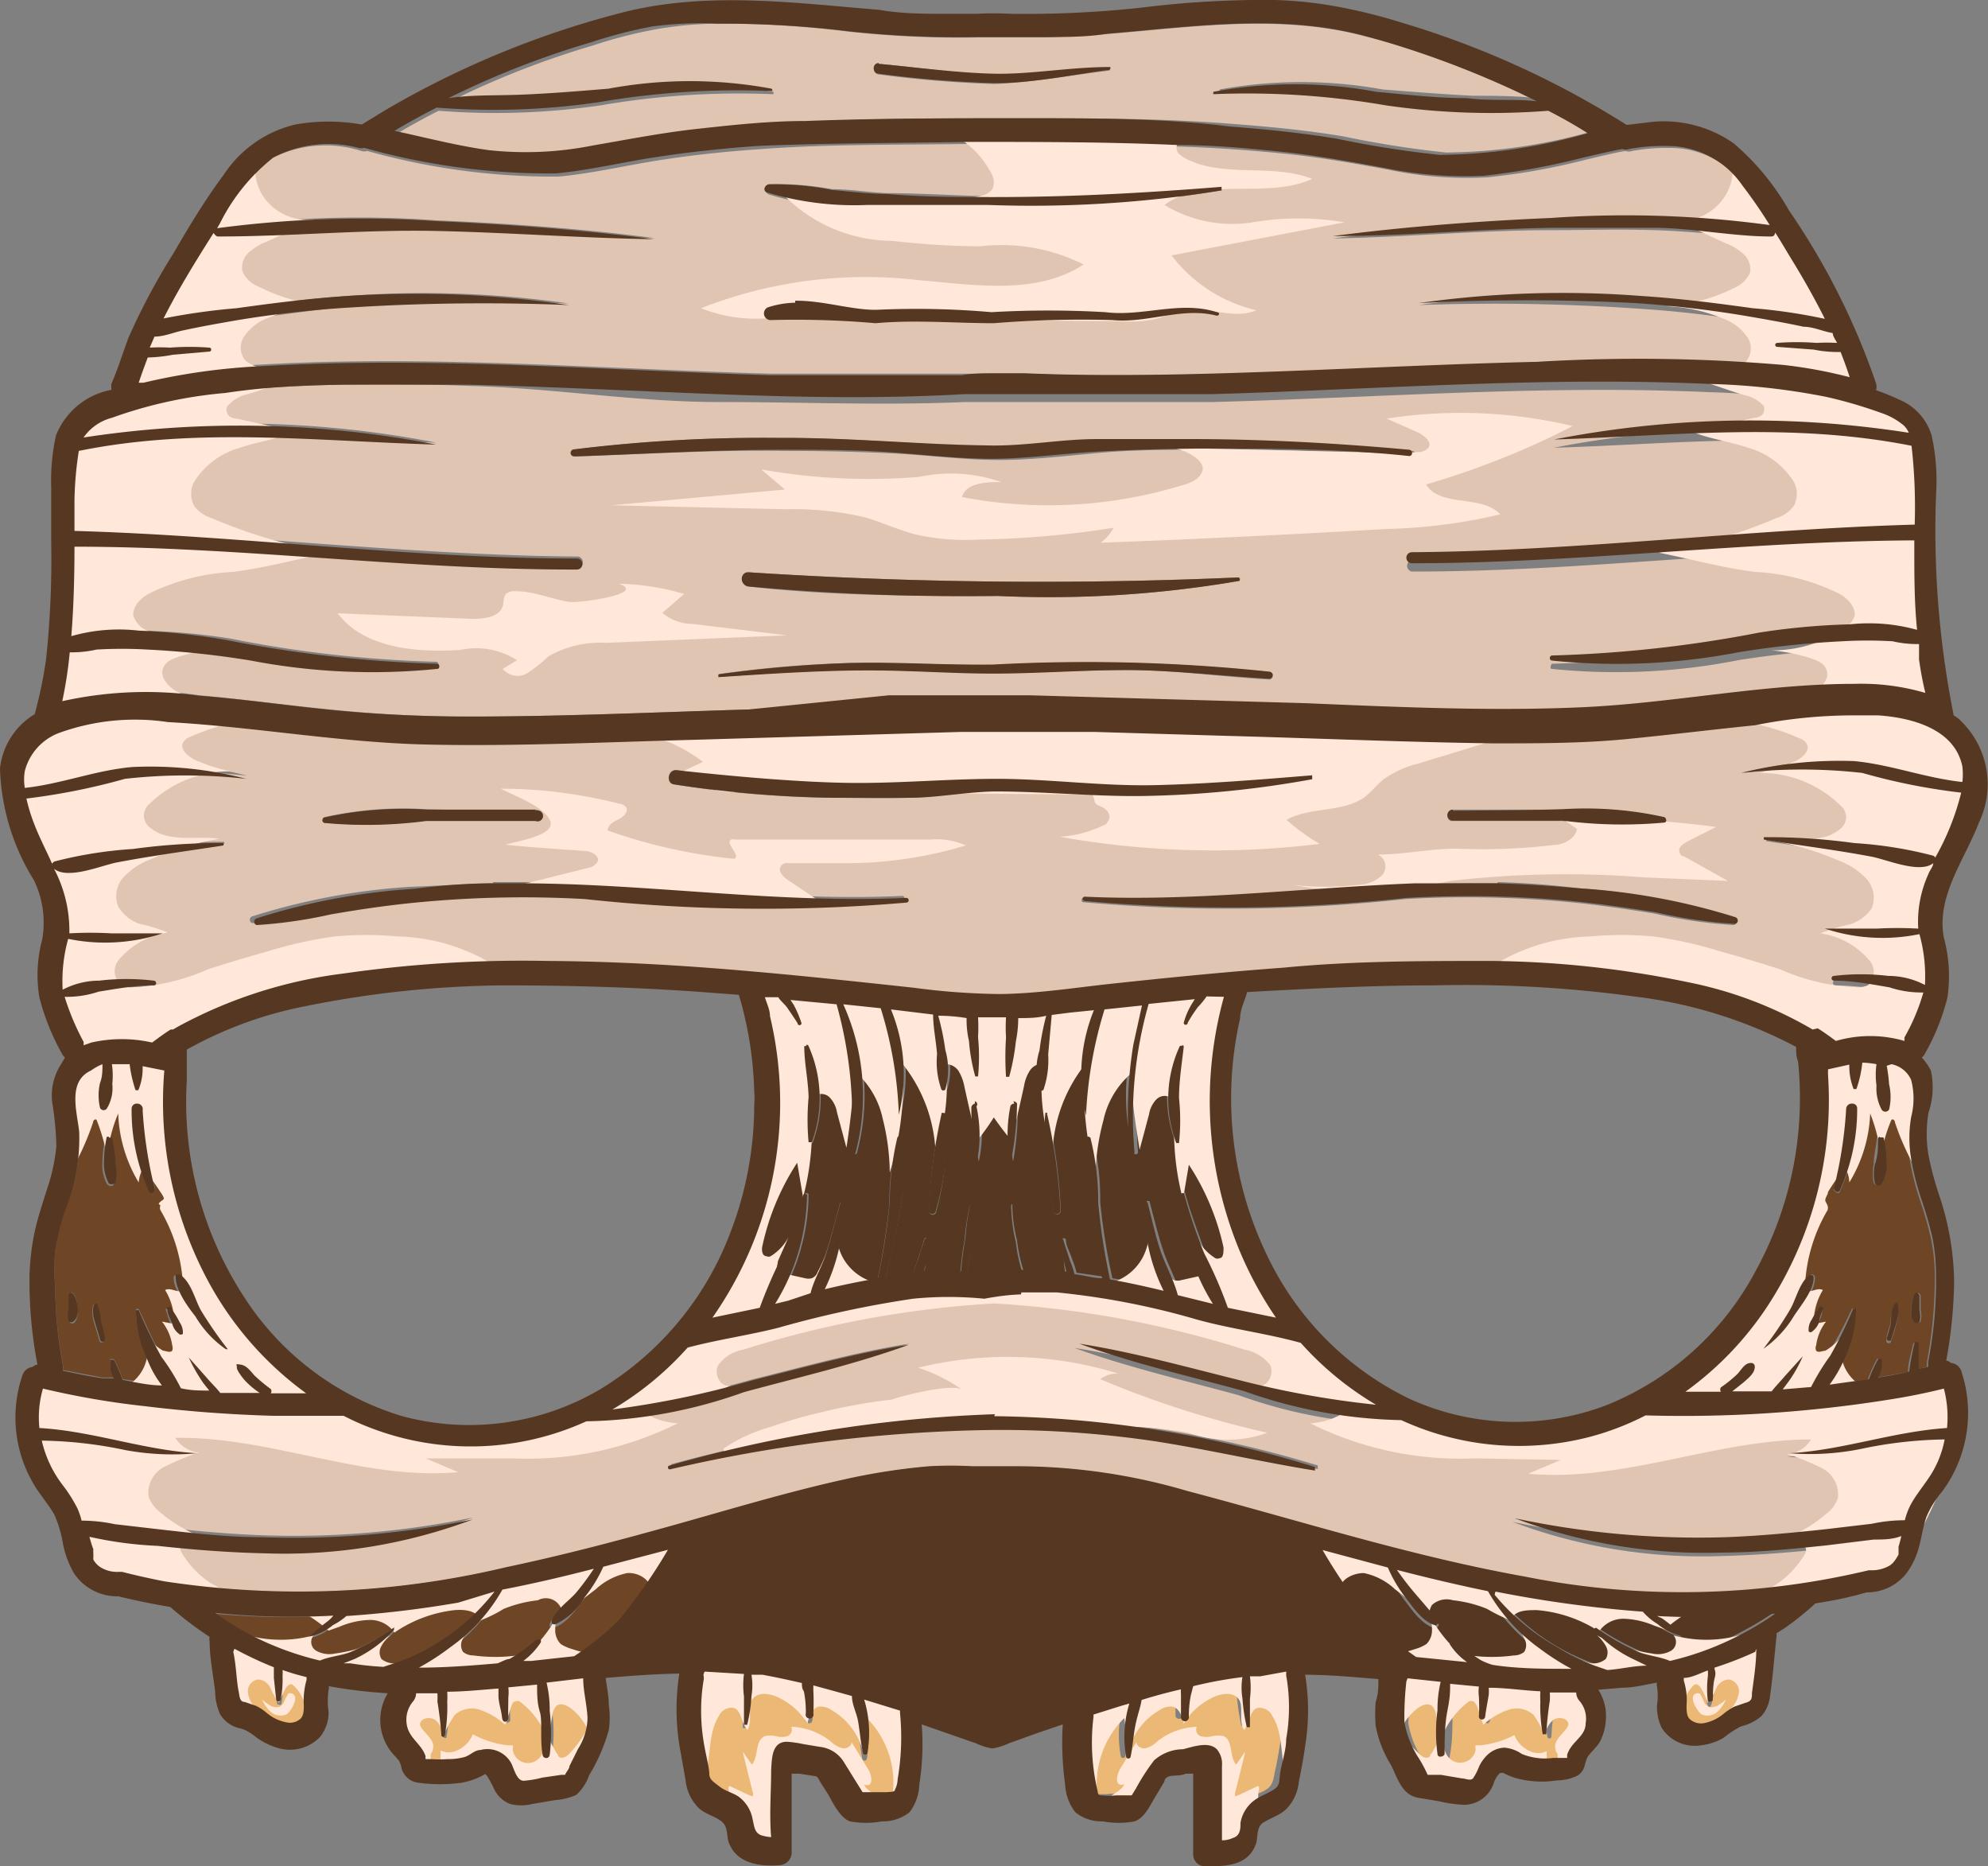 <svg xmlns="http://www.w3.org/2000/svg" viewBox="0 0 50.45 47.35"><rect x="0" y="0" width="50.45" height="47.35" fill="#808080" stroke="none"/><defs><style>.f5e82a0d-310e-4434-a486-7d643703a5fb{fill:#261910;}.f9c64a49-eaa2-4f0c-ad4a-853a842eefd8{fill:#6e4625;}.a63df626-b9a1-42f5-9d95-dd69cfcebaee{fill:#ecb876;}.a8a672ca-05b4-4758-8a4e-95fb6f44c802{fill:#f1f2f2;}.ea916496-bd05-43ba-9aa4-a49c1411c7bd{fill:#553722;}.b5626348-5906-4a77-8246-2093a825b6bf{fill:#e0c5b3;}.ed636c0f-538a-46e2-8ea1-29fa84bf206e{fill:#ffe8d9;}</style></defs><g id="b1a03237-8de7-4eb5-9aa2-2ceb290bfb7b" data-name="Layer 2"><g id="be18f8d1-3647-42ec-beed-4a5fac7ca584" data-name="Layer 1"><g id="a822a751-4f3a-4877-bd28-0e17cc417216" data-name="Untitled"><path class="f5e82a0d-310e-4434-a486-7d643703a5fb" d="M27.44,39.82a9.56,9.56,0,0,0,0,1.07,2,2,0,0,0,.14.52.61.61,0,0,0,.24.32.37.37,0,0,0,.36,0,.51.51,0,0,0,.23-.37A1.4,1.4,0,0,0,28,40.24,2,2,0,0,0,27.44,39.82Z"/><path class="f5e82a0d-310e-4434-a486-7d643703a5fb" d="M22.36,40.35a1.18,1.18,0,0,0-.3,1.11.5.5,0,0,0,.29.28.32.32,0,0,0,.34-.07,1,1,0,0,0,.22-.4,2.45,2.45,0,0,0,.1-.54c0-.3,0-.6,0-.91A1.91,1.91,0,0,0,22.36,40.35Z"/><path class="f9c64a49-eaa2-4f0c-ad4a-853a842eefd8" d="M34.52,41.43a7.48,7.48,0,0,1-1.1-2s0,0,0-.06l-1.56-.44a7.66,7.66,0,0,1,.46.7,1.68,1.68,0,0,1,.35.81.09.09,0,0,1-.13.07,2.06,2.06,0,0,1-.52-.78c-.13-.29-.25-.56-.35-.85l-1.51-.4a4.91,4.91,0,0,1,.59,1c.16.33.41.73.25,1.08a0,0,0,0,1-.07,0c-.29-.19-.34-.59-.46-.9s-.41-.84-.62-1.26l-.78-.19a15.48,15.48,0,0,0-2.23-.37c-.37,0-.73,0-1.1,0-.18,0-.37,0-.55,0s-.37,0-.55,0a14.33,14.33,0,0,0-4.11.59c-.21.42-.43.82-.61,1.26s-.17.7-.46.89a.05.05,0,0,1-.08,0c-.16-.35.1-.75.25-1.08a4.84,4.84,0,0,1,.59-1l-1.51.41c-.1.28-.22.55-.35.83a1.88,1.88,0,0,1-.52.78.09.09,0,0,1-.13-.07,1.89,1.89,0,0,1,.35-.81c.14-.23.29-.46.44-.67L17,39.36a.06.06,0,0,1,0,.06,7.58,7.58,0,0,1-1.1,2,5.15,5.15,0,0,1-.57.58c.54,0,1.07-.09,1.6-.1a8.35,8.35,0,0,1,.6-.83,0,0,0,0,1,.06,0,2.15,2.15,0,0,1-.29.8h.75c.31,0,.61,0,.91.07l.06-.2a1.33,1.33,0,0,1,.25-.6,0,0,0,0,1,0,0,2,2,0,0,1-.05.72s0,.08,0,.12c.35,0,.69.11,1,.19A2.76,2.76,0,0,1,20.57,40c.26-.54.78-1.46,1.45-1.56.06,0,.11.07,0,.1a3.62,3.62,0,0,0-1.14,1.7,8.32,8.32,0,0,0-.21,2l1.05.28c.61.18,1.21.36,1.81.56a4.06,4.06,0,0,0,.49-.44,2,2,0,0,0,.37-.84s.08,0,.09,0a1.24,1.24,0,0,1-.16,1,1.73,1.73,0,0,1-.39.43c.42.15.84.29,1.26.45q.63-.24,1.26-.45a1.73,1.73,0,0,1-.39-.43,1.21,1.21,0,0,1-.16-1s.08,0,.09,0a2.1,2.1,0,0,0,.36.84,4.14,4.14,0,0,0,.5.44c.76-.25,1.53-.49,2.3-.7l.56-.14c0-.34,0-.67,0-1a4.08,4.08,0,0,0-1.37-2.72c-.06,0,0-.11.05-.1.67.1,1.19,1,1.44,1.56a2.75,2.75,0,0,1,.25,2.2c.35-.08.69-.14,1-.19a.62.62,0,0,1,0-.13,2.2,2.2,0,0,1-.06-.72s0,0,0,0a1.45,1.45,0,0,1,.25.6c0,.07.05.14.07.22A10.56,10.56,0,0,1,33,41.9h.17a2.12,2.12,0,0,1-.3-.79,0,0,0,0,1,.07,0c.18.28.43.53.59.83.53,0,1.06.05,1.6.1A6.15,6.15,0,0,1,34.52,41.43Zm-10-2a0,0,0,0,1-.08,0,1.56,1.56,0,0,0-.48-.6,2.25,2.25,0,0,0-.71-.22.11.11,0,0,1,0-.2.93.93,0,0,1,.92.2A.89.89,0,0,1,24.5,39.38Zm1.55,0s-.08,0-.09,0a.87.87,0,0,1,.39-.81.9.9,0,0,1,.91-.2.11.11,0,0,1,0,.2,2.33,2.33,0,0,0-.71.22A1.54,1.54,0,0,0,26.05,39.39Z"/><path class="a63df626-b9a1-42f5-9d95-dd69cfcebaee" d="M40,43h-.54a1.6,1.6,0,0,0,0,.21,8.17,8.17,0,0,0-.09.85c0,.05-.09.07-.1,0a4,4,0,0,1-.06-.84,2.09,2.09,0,0,1,0-.25c-.43,0-.87,0-1.3-.09l0,.18c0,.18-.07.36-.09.55s-.17.1-.16,0a4.38,4.38,0,0,0,0-.51,2.08,2.08,0,0,1,0-.25l-.73-.07a5.38,5.38,0,0,1-.07.69c0,.36,0,.73-.07,1.09a.09.09,0,0,1-.18,0,4.57,4.57,0,0,1,0-1.11,2.94,2.94,0,0,1,.08-.72l-.84-.09a7.91,7.91,0,0,0-.11,1.08,2.31,2.31,0,0,0,.38.94s.17.31.21.4l.09,0,.24,0,.53.08c.09,0,.21.06.28,0a1,1,0,0,0,.15-.29,1,1,0,0,1,.21-.3.67.67,0,0,1,.44-.18.89.89,0,0,1,.45.15,1.52,1.52,0,0,0,.79.1l.26,0h.09v0a.19.19,0,0,1,0-.08.53.53,0,0,1,.11-.21c.14-.2.32-.33.36-.59a.77.77,0,0,0-.16-.57A.29.29,0,0,1,40,43Z"/><path class="a8a672ca-05b4-4758-8a4e-95fb6f44c802" d="M36.17,45.11s0,0,0,0Z"/><path class="ea916496-bd05-43ba-9aa4-a49c1411c7bd" d="M37.2,42.22a1.64,1.64,0,0,1-.43-.44c-.05-.07.06-.13.12-.08a3.93,3.93,0,0,0,.66.47,2.08,2.08,0,0,0,.3.12c.67.06,1.35.1,2,.1a5.83,5.83,0,0,1-.8-.51,4.8,4.8,0,0,1-1.32-1.45h0c-.77-.15-1.54-.34-2.3-.54a5.93,5.93,0,0,0,.47.62,3.33,3.33,0,0,1,.61.7c0,.06-.05.11-.1.1-.32-.09-.56-.44-.75-.69a3,3,0,0,1-.46-.79l-1.68-.45h0a14.93,14.93,0,0,0,1.25,1.81,2.93,2.93,0,0,0,.53.47c.2.15.41.28.61.44Z"/><path class="a63df626-b9a1-42f5-9d95-dd69cfcebaee" d="M32.61,42.49l-.72,0-.26,0a2.24,2.24,0,0,1-.05.57q0,.36,0,.72a0,0,0,0,1-.08,0,6.13,6.13,0,0,1-.11-.73,1.4,1.4,0,0,1,0-.54,12.74,12.74,0,0,0-1.26.23l-.06.23a2.75,2.75,0,0,0-.05.57.1.1,0,0,1-.19,0c0-.2,0-.4,0-.6v-.12l-1,.27a4.52,4.52,0,0,1-.15.61c-.05.28-.07.56-.12.84a.06.06,0,0,1-.12,0,2.89,2.89,0,0,1,.08-1.36l-.21.06-.7.22a.06.06,0,0,1,0,.06,5.54,5.54,0,0,0,.1,1.86c0,.08,0,.11.1.13a1.58,1.58,0,0,0,.38,0l.23,0h.16l0,0a1.74,1.74,0,0,0,.11-.18,6.49,6.49,0,0,1,.46-.7,1.16,1.16,0,0,1,.74-.29c.25,0,.64-.18.85,0a.58.58,0,0,1,.14.42c0,.14,0,.28,0,.41,0,.49,0,1,0,1.48a.87.87,0,0,0,.28-.05c.15-.07.15-.25.18-.39a.9.9,0,0,1,.36-.58c.15-.11.35-.15.49-.27s.14-.33.18-.49.1-.52.14-.79a5.05,5.05,0,0,0,0-1.6A.41.41,0,0,1,32.61,42.49Z"/><path class="a63df626-b9a1-42f5-9d95-dd69cfcebaee" d="M13.94,42.75a2.94,2.94,0,0,1,.08.72A4.14,4.14,0,0,1,14,44.58c0,.11-.17.07-.18,0,0-.36,0-.73-.06-1.09s-.08-.46-.08-.69l-.73.07a2.09,2.09,0,0,1,0,.25,4.34,4.34,0,0,0,0,.51c0,.1-.14.09-.16,0a5.43,5.43,0,0,0-.09-.56.88.88,0,0,1,0-.17c-.44,0-.87.07-1.3.08a2.26,2.26,0,0,0,0,.26,4.57,4.57,0,0,1-.07.83c0,.06-.09,0-.09,0a8.17,8.17,0,0,0-.09-.85,2.25,2.25,0,0,0,0-.22h-.54a.43.43,0,0,1-.09.21.72.72,0,0,0-.14.65c.08.29.37.45.46.74a.14.14,0,0,1,0,.07l.14,0,.42,0a1.51,1.51,0,0,0,.42-.05c.15,0,.27-.14.41-.18a.68.68,0,0,1,.77.31c.09.13.14.46.33.47a2.43,2.43,0,0,0,.47-.08l.48-.07.1,0c0-.08.08-.15.11-.22l.22-.44a1.53,1.53,0,0,0,.25-.79c0-.33-.07-.65-.11-1Z"/><path class="a8a672ca-05b4-4758-8a4e-95fb6f44c802" d="M14.32,45.08h0S14.33,45.06,14.32,45.08Z"/><path class="f9c64a49-eaa2-4f0c-ad4a-853a842eefd8" d="M15.68,41.18a12.71,12.71,0,0,0,1.24-1.79l-1.67.44a3.08,3.08,0,0,1-.46.78c-.19.25-.43.6-.75.69,0,0-.12,0-.09-.1.11-.28.41-.47.61-.7a5.41,5.41,0,0,0,.46-.61c-.77.19-1.54.38-2.32.53a4.6,4.6,0,0,1-1.32,1.46,4.94,4.94,0,0,1-.81.51,19.9,19.9,0,0,0,2-.1,2.08,2.08,0,0,0,.3-.12,3.48,3.48,0,0,0,.66-.48c.06,0,.17,0,.12.09a1.64,1.64,0,0,1-.43.44l.2,0,1.09-.11A8,8,0,0,0,15.68,41.18Z"/><path class="a63df626-b9a1-42f5-9d95-dd69cfcebaee" d="M22.82,43.53l-.91-.28A3,3,0,0,1,22,44.61a.06.06,0,0,1-.12,0c-.05-.28-.07-.56-.13-.84s-.12-.4-.15-.61L21.17,43l-.55-.14V43c0,.2,0,.4,0,.6s-.2.12-.2,0a2.75,2.75,0,0,0-.05-.57c0-.07,0-.14-.05-.21-.33-.08-.65-.15-1-.2l-.28-.05a1.63,1.63,0,0,1,0,.54,3.68,3.68,0,0,1-.11.73,0,0,0,0,1-.08,0q0-.36,0-.72a2.69,2.69,0,0,1,0-.57l-1-.06a.41.41,0,0,1,0,.11,4.78,4.78,0,0,0,0,1.6c0,.26.09.53.14.79s0,.38.17.49.34.16.49.27a.86.86,0,0,1,.36.58c0,.15,0,.32.21.39a1.09,1.09,0,0,0,.26.05c0-.57,0-1.14,0-1.71,0-.28,0-.69.4-.71a3,3,0,0,1,.42.06l.42.07a.82.82,0,0,1,.62.41l.46.74v0h0l.2,0,.42,0c.07,0,.16,0,.21-.06a.82.82,0,0,0,.06-.27,6.3,6.3,0,0,0,.06-1.68Z"/><path class="a8a672ca-05b4-4758-8a4e-95fb6f44c802" d="M28.59,45.69h0S28.58,45.69,28.59,45.69Z"/><path class="a63df626-b9a1-42f5-9d95-dd69cfcebaee" d="M43.49,42.66c0,.18,0,.37-.05.55s-.1.08-.12,0a2.56,2.56,0,0,1,0-.62v-.15l-.61.19,0,.07a1.68,1.68,0,0,1,.07.63c0,.14,0,.29.11.37a.48.48,0,0,0,.32.08,1.09,1.09,0,0,0,.51-.24,1.59,1.59,0,0,1,.27-.18l.3-.1c.11,0,.13-.12.15-.25,0-.37.08-.74.12-1.12a7.64,7.64,0,0,1-1,.46C43.53,42.46,43.5,42.56,43.49,42.66Z"/><path class="f9c64a49-eaa2-4f0c-ad4a-853a842eefd8" d="M12.53,40.46l-.9.17c-.94.16-1.88.27-2.84.34a1.6,1.6,0,0,1-.37.31,1.31,1.31,0,0,1-.59.29s-.06,0,0,0,.32-.25.48-.39L8.41,41a20.87,20.87,0,0,1-3-.06,8.13,8.13,0,0,0,1,.6,7.31,7.31,0,0,0,1.66.6c.23-.1.51-.12.75-.21A5.37,5.37,0,0,0,10,41.29s.07,0,.05.06a3.11,3.11,0,0,1-1,.74l-.34.16.17,0c.28,0,.56.07.85.09.12-.06.25-.09.41-.15a5,5,0,0,0,1-.47A5.72,5.72,0,0,0,12.53,40.46Z"/><path class="ea916496-bd05-43ba-9aa4-a49c1411c7bd" d="M42.06,41a.93.93,0,0,0,.14.14c.15.14.33.24.47.39s0,.06,0,0a1.4,1.4,0,0,1-.6-.29,1.85,1.85,0,0,1-.37-.31,31.13,31.13,0,0,1-3.74-.51,5.51,5.51,0,0,0,2.5,1.79l.32.11a8.86,8.86,0,0,0,1-.12l-.34-.15a3.26,3.26,0,0,1-1-.74s0-.09.05-.06a5.86,5.86,0,0,0,1.12.63c.23.09.52.11.75.21a7.62,7.62,0,0,0,1.91-.73,7.54,7.54,0,0,0,.77-.47A20.76,20.76,0,0,1,42.06,41Z"/><path class="b5626348-5906-4a77-8246-2093a825b6bf" d="M24.1,32.85c-.31,0-.61,0-.91.06a27,27,0,0,0-3.44.74c-.75.19-1.53.3-2.28.5a8,8,0,0,1-1.91,1.57A23.66,23.66,0,0,0,19.08,35c1.33-.33,2.66-.7,4-.91,0,0,0,0,0,0-1.36.5-2.78.82-4.18,1.2a12.47,12.47,0,0,1-4,.74l0,0a7.08,7.08,0,0,1-5.44.18,5.83,5.83,0,0,1-.72-.32c-.6,0-1.2,0-1.79,0-1.08,0-2.15-.1-3.22-.23a23.73,23.73,0,0,1-2.63-.46,2.82,2.82,0,0,0-.08,1c1.37.09,2.63.56,4,.64a0,0,0,1,1,0,0,6.54,6.54,0,0,1-1.82-.11,10.85,10.85,0,0,0-2.12-.24,2.92,2.92,0,0,0,.54,1.14,3.64,3.64,0,0,1,.37.59,1.76,1.76,0,0,1,.1.3,4,4,0,0,1,.84.09l1.3.15c.8.09,1.61.16,2.41.19A22.35,22.35,0,0,0,12,38.5s0,0,0,0a13.63,13.63,0,0,1-5.26.87c-.92,0-1.83-.1-2.74-.2A9.67,9.67,0,0,1,2.18,39a3,3,0,0,0,.1.32.19.19,0,0,0,0,.08.11.11,0,0,1,0,.06l0,.05a.25.25,0,0,0,0,.07.63.63,0,0,0,.21.22.9.9,0,0,0,.42.1H3.1c.35.09.71.16,1.06.23a22.71,22.71,0,0,0,8.69-.36c1.43-.3,2.85-.68,4.26-1.07s2.84-.83,4.29-1.15a16.19,16.19,0,0,1,2.18-.34,10.17,10.17,0,0,1,1.1,0c.19,0,.37,0,.55,0s.37,0,.55,0a15.39,15.39,0,0,1,4.36.64c2.85.74,5.65,1.64,8.56,2.16a20.39,20.39,0,0,0,8.66-.08h.08a.92.92,0,0,0,.47-.13l.06-.05.05-.06a1.4,1.4,0,0,0,.1-.16l0,0,0-.07a.5.5,0,0,1,0-.13,2.68,2.68,0,0,0,.07-.27c-.23,0-.47.06-.7.09-.4.06-.81.1-1.22.15-.87.09-1.75.16-2.63.18a13.66,13.66,0,0,1-5.26-.87s0,0,0,0a22.35,22.35,0,0,0,5.35.48c.84,0,1.68-.11,2.52-.2l1.19-.14a4,4,0,0,1,.84-.09,1.72,1.72,0,0,1,.19-.47c.12-.2.27-.38.4-.58a2.75,2.75,0,0,0,.42-1,11.67,11.67,0,0,0-2.12.24,6.54,6.54,0,0,1-1.82.11,0,0,0,1,1,0,0c1.36-.08,2.62-.55,4-.64a2.84,2.84,0,0,0-.08-1c-.44.11-.88.2-1.33.27a33.21,33.21,0,0,1-6.3.43,7.24,7.24,0,0,1-1.36.53,7.14,7.14,0,0,1-4.84-.41,12.52,12.52,0,0,1-4-.74c-1.39-.38-2.82-.71-4.17-1.2,0,0,0,0,0,0,1.36.21,2.69.58,4,.91a23.4,23.4,0,0,0,3.52.73A8,8,0,0,1,33,34.15c-.86-.24-1.76-.36-2.63-.59a19.48,19.48,0,0,0-3.56-.69c-.3,0-.61,0-.91,0s-.6,0-.9,0A6.76,6.76,0,0,0,24.1,32.85Zm1.13,3.08a28.47,28.47,0,0,1,8.21,1.25,0,0,0,1,1,0,.09c-1.37-.22-2.73-.54-4.1-.75a26.69,26.69,0,0,0-4.09-.28,38.26,38.26,0,0,0-8.18,1,.05.05,0,0,1,0-.1A34.06,34.06,0,0,1,25.23,35.93Z"/><path class="b5626348-5906-4a77-8246-2093a825b6bf" d="M46.91,18.15a22.79,22.79,0,0,0-2.35.17c-1.08.11-2.16.26-3.25.35s-2.25.11-3.37.1c-2.26,0-4.52-.12-6.77-.19l-3.36-.1c-1.14,0-2.28-.08-3.42-.05l-6.78.2c-2.25.07-4.5.19-6.75.13s-4.38-.46-6.58-.58a5.77,5.77,0,0,0-2.8.29,1.43,1.43,0,0,0-.83,1,1.32,1.32,0,0,0,0,.44c.93-.1,1.8-.45,2.73-.53a9.71,9.71,0,0,1,2.89.3s0,0,0,0a13.79,13.79,0,0,0-3.08,0,17.84,17.84,0,0,1-2.5.5,4.88,4.88,0,0,0,.2.65c.13.33.3.66.45,1a.1.1,0,0,1,.05,0,11.39,11.39,0,0,1,2-.33,16.05,16.05,0,0,1,2.3-.14s0,0,0,.06c-.9.14-1.81.26-2.7.42-.38.07-1.25.46-1.6.17a3.34,3.34,0,0,1,.39,1.64v0a9.38,9.38,0,0,1,1.06,0c.44,0,.88,0,1.31,0,0,0,0,0,0,0a4.57,4.57,0,0,1-2.4.15,4,4,0,0,0-.14,1.28v.05a2,2,0,0,1,.93-.23,6.38,6.38,0,0,1,1.38,0,.07.07,0,0,1,0,.13c-.47,0-.94.08-1.41.16a2.58,2.58,0,0,1-.86.14,6.71,6.71,0,0,0,.48,1.14.32.32,0,0,1,0,.09l.2-.07a3.49,3.49,0,0,1,1.54,0c.15-.12.31-.23.47-.34l.06,0,.12-.07a11.44,11.44,0,0,1,4.2-1.35,31.92,31.92,0,0,1,5.17-.33c1.72,0,3.43.12,5.14.27,1.39.12,2.78.27,4.17.42a19.8,19.8,0,0,0,2.19.16c.91,0,1.82-.16,2.72-.26,1.49-.16,3-.31,4.48-.42,1.75-.12,3.51-.2,5.26-.16a26.4,26.4,0,0,1,5,.53A10.43,10.43,0,0,1,46,26.11l.08.05c.16.11.31.21.46.33a3,3,0,0,1,1.74,0l0-.09a5.41,5.41,0,0,0,.48-1.14,2.58,2.58,0,0,1-.86-.14C47.5,25.07,47,25,46.56,25a.07.07,0,0,1,0-.13,6.36,6.36,0,0,1,1.38,0,2,2,0,0,1,.93.23v-.05a4,4,0,0,0-.14-1.28,4.57,4.57,0,0,1-2.4-.15s0,0,0,0c.43,0,.87,0,1.31,0a9.38,9.38,0,0,1,1.06,0A2.9,2.9,0,0,1,49,22.21c0-.09.08-.18.12-.28-.35.28-1.22-.1-1.59-.17-.9-.16-1.81-.28-2.71-.42a0,0,0,0,1,0-.06,16.05,16.05,0,0,1,2.3.14,10.41,10.41,0,0,1,2,.33.07.07,0,0,1,.05,0,6.41,6.41,0,0,0,.66-1.64,18.27,18.27,0,0,1-2.51-.5,13.22,13.22,0,0,0-3.08,0s0,0,0,0a9.61,9.61,0,0,1,2.88-.3c.94.08,1.8.43,2.74.53a1.81,1.81,0,0,0,0-.4c-.2-.94-1.27-1.23-2.13-1.29A6.77,6.77,0,0,0,46.91,18.15ZM17.16,19.54c1.38.15,2.75.29,4.15.32s2.61-.11,3.92-.1,2.69.18,4,.16,2.69-.13,4-.25a.05.05,0,0,1,0,.1,26,26,0,0,1-4,.42c-1.35,0-2.69-.12-4-.11-.71,0-1.42.13-2.14.16s-1.35,0-2,0a27.6,27.6,0,0,1-4-.34C16.9,19.87,16.94,19.51,17.16,19.54Zm19.71,1c.93,0,1.86,0,2.79,0a9.21,9.21,0,0,1,2.57.2c.06,0,.08.13,0,.14a11.64,11.64,0,0,1-2.57-.05c-.93,0-1.86,0-2.79,0C36.69,20.85,36.69,20.57,36.87,20.57Zm-23.28,0a.14.14,0,1,1,0,.28c-.93,0-1.85,0-2.78,0a11.65,11.65,0,0,1-2.57.05c-.08,0-.07-.12,0-.14a9.15,9.15,0,0,1,2.57-.2C11.73,20.56,12.66,20.56,13.59,20.57Zm-1.08,1.84c.68,0,1.36,0,2,0,2.8.12,5.58.48,8.39.35.06,0,.08.1,0,.11a41.32,41.32,0,0,1-8.17-.08,27.92,27.92,0,0,0-4.19.08c-.76.07-1.51.18-2.26.31a13.3,13.3,0,0,1-1.88.27.09.09,0,0,1,0-.17,16.66,16.66,0,0,1,4-.75C11.15,22.47,11.83,22.43,12.51,22.41Zm25.5,0a20.77,20.77,0,0,1,2.09.16A16.73,16.73,0,0,1,44,23.3a.09.09,0,0,1,0,.17,12.09,12.09,0,0,1-2-.29c-.75-.12-1.5-.23-2.26-.3a27.79,27.79,0,0,0-4.08-.07,41.32,41.32,0,0,1-8.17.08c-.06,0-.05-.11,0-.11,2.81.13,5.58-.23,8.39-.34C36.62,22.41,37.31,22.4,38,22.41Z"/><path class="f9c64a49-eaa2-4f0c-ad4a-853a842eefd8" d="M47.62,27a3.38,3.38,0,0,0-.45,0,3,3,0,0,1-.15.68,0,0,0,0,1-.07,0,1.66,1.66,0,0,1-.11-.58.43.43,0,0,0,0-.05l-.55.12c0,.05,0,.1,0,.14a9.57,9.57,0,0,1-1.55,5.9,8.38,8.38,0,0,1-2.06,2.14h.89a.11.11,0,0,1,0-.11,3.36,3.36,0,0,0,.41-.34c.1-.11.2-.26.36-.28s.08,0,.09.07-.15.3-.28.41l-.29.24,1,0c.1-.13.22-.25.32-.36s.31-.36.47-.53,0,0,0,0a3.77,3.77,0,0,1-.37.65l-.15.19.72-.06a5,5,0,0,1,.49-.8A10.89,10.89,0,0,0,47,33.2a0,0,0,0,1,.07,0,2.91,2.91,0,0,1-.3,1.29,3.28,3.28,0,0,1-.37.64l1-.13a3.18,3.18,0,0,1,.24-.53,0,0,0,0,1,.08,0,.69.69,0,0,1-.09.48l.79-.14c0-.24.08-.47.13-.71a.06.06,0,0,1,.11,0c0,.21,0,.42,0,.64l.24-.06a.49.49,0,0,1,0-.12,11.86,11.86,0,0,0,.2-2.23,4.71,4.71,0,0,0-.1-.92,9.27,9.27,0,0,0-.29-1,7,7,0,0,1-.25-1,3.14,3.14,0,0,1,0-1.06,2,2,0,0,0,0-.93A.71.71,0,0,0,48,27l-.12,0a2.63,2.63,0,0,1,.06.47,1.38,1.38,0,0,1,0,.64.11.11,0,0,1-.19,0,1.14,1.14,0,0,1-.13-.61A2,2,0,0,1,47.62,27ZM47,28a.12.12,0,0,1,.13.14,5,5,0,0,1-.44,2.09c0,.09-.17,0-.15-.06a10.71,10.71,0,0,0,.31-2A.14.14,0,0,1,47,28Zm.71.85s0,0,.06,0a2.4,2.4,0,0,1,.07.6,1,1,0,0,1-.11.56.1.1,0,0,1-.18,0,1.3,1.3,0,0,1,0-.48c0-.22.06-.43.08-.65A.05.05,0,0,1,47.7,28.86Zm-1.76,3.49a.08.08,0,0,1,.11.07c0,.34-.31.76-.49,1a2.69,2.69,0,0,1-.78.83,0,0,0,0,1,0,0,8.5,8.5,0,0,0,.68-1C45.58,33,45.66,32.54,45.94,32.35Zm2.72.46a.09.09,0,0,1,.07.08c0,.11,0,.23,0,.35a.61.61,0,0,1,0,.3.09.09,0,0,1-.13,0c-.18-.15-.1-.49,0-.68A.1.1,0,0,1,48.66,32.81Zm-.58.3a.1.1,0,0,1,.05,0,.76.76,0,0,1,0,.42,4.13,4.13,0,0,1-.15.5.06.06,0,1,1-.12,0c0-.16.08-.32.11-.48a.87.87,0,0,1,.1-.42A.05.05,0,0,1,48.08,33.11Zm-1.85.1a.06.06,0,0,1,0,.07c0,.11-.07.24-.11.35a.49.49,0,0,1-.18.26.06.06,0,0,1-.09,0,.43.43,0,0,1,.07-.29c.06-.11.13-.22.2-.33A.06.06,0,0,1,46.23,33.21Z"/><path class="b5626348-5906-4a77-8246-2093a825b6bf" d="M6.62,9.25c4.3-.25,8.61.11,12.91.23,1.08,0,2.16,0,3.23,0l1.62,0c.28,0,.57,0,.85,0l.76,0c2.17.09,4.34,0,6.51,0s4.32-.2,6.48-.24a42,42,0,0,1,6.34.2A13.47,13.47,0,0,1,47,9.7c-.07-.21-.14-.43-.22-.63A4,4,0,0,1,46.07,9l-.92-.07c-.07,0-.07-.09,0-.1a6.56,6.56,0,0,1,1,0,4.55,4.55,0,0,1,.52,0v0c0-.08-.07-.17-.11-.25-.25,0-.5-.11-.74-.16l-1.38-.26a27.89,27.89,0,0,0-2.88-.33A53.31,53.31,0,0,0,36,7.74a0,0,0,0,1,0,0,26.58,26.58,0,0,1,5.64-.18c.94.07,1.88.18,2.82.31a14,14,0,0,1,1.83.27c-.24-.49-.51-1-.79-1.42L45,5.9a.12.12,0,0,1-.12.11C44,6,43,5.87,42,5.84s-1.76,0-2.65,0c-1.84,0-3.68.18-5.53.21a0,0,0,0,1,0,0c1.83-.24,3.68-.38,5.53-.45A27.16,27.16,0,0,1,45,5.76h0c-.22-.35-.45-.7-.7-1a2.31,2.31,0,0,0-1.73-1,4.91,4.91,0,0,0-1.15.07.25.25,0,0,1-.17,0c-.35.06-.7.15-1,.22a16.86,16.86,0,0,1-2.52.45,9.68,9.68,0,0,1-2.52-.2c-.87-.16-1.73-.31-2.61-.4s-1.75-.15-2.62-.18c-1.77-.06-3.55-.1-5.32-.07s-3.54,0-5.31.13c-.89.06-1.77.15-2.65.29s-1.67.33-2.52.41a17.41,17.41,0,0,1-4.86-.65.25.25,0,0,1-.15,0h0A3,3,0,0,0,6.93,4,4.94,4.94,0,0,0,5.59,5.65l-.07.11a27.09,27.09,0,0,1,5.55-.17c1.85.08,3.7.21,5.54.45,0,0,0,0,0,0-1.85,0-3.69-.17-5.53-.21S7.39,6,5.54,6a.13.13,0,0,1-.12-.1C5,6.62,4.53,7.34,4.15,8.09A14.5,14.5,0,0,1,6,7.82c.93-.13,1.87-.24,2.8-.31a25.94,25.94,0,0,1,5.64.19s0,0,0,0a53.47,53.47,0,0,0-5.52.06C8,7.87,7,8,6.05,8.13l-1.39.26c-.24,0-.48.12-.73.16l-.12.28a2.85,2.85,0,0,1,.51,0,5.44,5.44,0,0,1,1,0,.06.06,0,0,1,0,.11L4.39,9a5.36,5.36,0,0,1-.68.06c-.08.21-.16.42-.23.64l.12,0A15.48,15.48,0,0,1,6.62,9.25ZM19.51,4.67a8,8,0,0,1,1.61.13c.46,0,.92.08,1.38.1.91,0,1.82.07,2.73.08C27.15,5,29,4.9,31,4.74a0,0,0,0,1,0,.09,30.9,30.9,0,0,1-5.85.42c-1,0-2.05,0-3.07,0a7.44,7.44,0,0,1-2.58-.32C19.34,4.83,19.42,4.69,19.51,4.67Zm0,3.08c.89-.34,1.89.15,2.83,0a21.79,21.79,0,0,1,2.91.06,25.32,25.32,0,0,1,2.89,0c.95.12,1.9-.3,2.82,0,.06,0,0,.1,0,.09-.88-.24-1.76.2-2.65.11s-2,.06-3,.07-2-.08-3,0a23.28,23.28,0,0,0-2.64-.08A.17.17,0,0,1,19.49,7.75Z"/><path class="b5626348-5906-4a77-8246-2093a825b6bf" d="M15.05,3.71c.88-.15,1.75-.32,2.64-.42s1.83-.16,2.75-.2C22.26,3,24.1,3,25.93,3s3.62,0,5.43.15c.92.07,1.83.16,2.73.31a25.74,25.74,0,0,0,2.61.41,14.06,14.06,0,0,0,3.75-.55h0c-.34-.2-.68-.39-1-.57l0,0a18.52,18.52,0,0,1-4.14-.14,20.62,20.62,0,0,0-4.36-.28,0,0,0,1,1,0-.06,11.53,11.53,0,0,1,4.14,0c.76.06,1.53.12,2.29.16.59,0,1.19,0,1.78.08A24.48,24.48,0,0,0,34.67.93C32.53.35,30.32.68,28.15.86c-.55,0-1.1.08-1.65.09H24.81a26,26,0,0,1-3.3-.15A26.13,26.13,0,0,0,18.2.6a9.41,9.41,0,0,0-1.59.15,11.75,11.75,0,0,0-1.55.4,22.22,22.22,0,0,0-3.63,1.42c.62-.07,1.27,0,1.89-.09s1.45-.09,2.17-.15a11.53,11.53,0,0,1,4.14,0s0,.07,0,.06a20.72,20.72,0,0,0-4.37.28,18.45,18.45,0,0,1-4.13.14s0,0,0,0c-.37.19-.72.38-1.07.59.79.18,1.58.38,2.4.49A8.67,8.67,0,0,0,15.05,3.71Zm7.26-2.09c1,.09,2,.25,2.92.27s2-.12,2.93-.17c0,0,0,.07,0,.07-1,.12-2,.31-2.93.34a28.49,28.49,0,0,1-2.92-.24C22.13,1.88,22.13,1.61,22.31,1.62Z"/><path class="f9c64a49-eaa2-4f0c-ad4a-853a842eefd8" d="M2.84,27a2,2,0,0,1,0,.54,1,1,0,0,1-.13.61.1.1,0,0,1-.18,0,1.38,1.38,0,0,1,0-.64c0-.15,0-.31.06-.47a1.31,1.31,0,0,0-.28.09c-.61.28-.35,1.06-.29,1.56a5,5,0,0,1-.37,2,7.44,7.44,0,0,0-.25,1,6,6,0,0,0,0,.95,10.88,10.88,0,0,0,.2,2,.24.24,0,0,1,0,.12l1,.19.29,0a.66.66,0,0,1-.09-.47s.07,0,.09,0a3.27,3.27,0,0,1,.22.51l1,.14a3.73,3.73,0,0,1-.36-.63,2.91,2.91,0,0,1-.3-1.29s.06,0,.07,0c.19.4.36.81.58,1.19a5,5,0,0,1,.49.8l.72.06-.15-.19a3.45,3.45,0,0,1-.36-.65s0-.06,0,0,.31.35.47.53.23.23.33.36l1,0a3.65,3.65,0,0,1-.31-.24C6.12,35,6,34.84,6,34.66a.09.09,0,0,1,.1-.07c.16,0,.24.18.35.29a3.29,3.29,0,0,0,.41.33.11.11,0,0,1,0,.12h.9a8.38,8.38,0,0,1-2.43-2.73,9.69,9.69,0,0,1-1.17-5.45l-.55-.11v.07a1.66,1.66,0,0,1-.1.54,0,0,0,0,1-.08,0A4.14,4.14,0,0,1,3.29,27H2.84Zm.64,1a.14.14,0,0,1,.14.14,10.71,10.71,0,0,0,.31,2,.08.08,0,0,1-.15.06,5,5,0,0,1-.44-2.09A.13.13,0,0,1,3.48,28Zm-.72.85a0,0,0,0,1,.05.05c0,.22,0,.43.08.65a1,1,0,0,1,0,.48c0,.08-.13.08-.18,0a1,1,0,0,1-.11-.56,3,3,0,0,1,.07-.6S2.73,28.85,2.76,28.86Zm1.69,3.49s0,0,.07,0c.28.18.37.61.52.89a11.26,11.26,0,0,0,.69,1s0,.06-.05,0a2.58,2.58,0,0,1-.77-.84c-.19-.28-.53-.69-.5-1A.08.08,0,0,1,4.45,32.35Zm-2.65.46a.09.09,0,0,1,.09.06c.07.19.15.53,0,.69a.08.08,0,0,1-.12,0,.61.61,0,0,1,0-.3c0-.12,0-.23,0-.35A.1.1,0,0,1,1.8,32.81Zm.58.3a.05.05,0,0,1,.05,0,1,1,0,0,1,.11.42c0,.16.06.32.1.48a.06.06,0,0,1-.12,0l-.15-.5a.86.86,0,0,1,0-.42A.1.1,0,0,1,2.38,33.11Zm1.86.1a.05.05,0,0,1,.07,0,2.9,2.9,0,0,1,.2.33.44.44,0,0,1,.08.29.07.07,0,0,1-.1,0,.43.43,0,0,1-.17-.26c-.05-.11-.08-.24-.12-.35A.05.05,0,0,1,4.24,33.21Z"/><path class="b5626348-5906-4a77-8246-2093a825b6bf" d="M5.05,17.64c1.15.1,2.29.26,3.43.37a33.26,33.26,0,0,0,3.46.17c2.35,0,4.71-.11,7.06-.18l3.56-.11c1.19,0,2.37-.08,3.56-.05l7,.21c2.36.07,4.73.2,7.1.1s4.54-.57,6.84-.59a5.53,5.53,0,0,1,1.8.23,8.15,8.15,0,0,1-.16-.86c0-.13,0-.26,0-.39a2.29,2.29,0,0,1-.67-.06,11,11,0,0,0-1.28,0,23.14,23.14,0,0,0-2.64.27,16,16,0,0,1-4.73.22c-.07,0,0-.14,0-.13a30.69,30.69,0,0,0,5.24-.59,16.38,16.38,0,0,1,2.32-.2,4.52,4.52,0,0,1,1.7.13c-.06-.68-.07-1.37-.07-2.06v-.2c-4.26,0-8.49.59-12.75.58a.15.15,0,0,1,0-.29c4.26,0,8.5-.57,12.75-.69a13.87,13.87,0,0,0-.07-2c-3-.61-6-.25-9.07-.16,0,0,0,0,0,0a26.3,26.3,0,0,1,9-.18.56.56,0,0,0-.17-.21,1.75,1.75,0,0,0-.52-.28,9.89,9.89,0,0,0-1.41-.41,17.19,17.19,0,0,0-2.95-.33c-4.21-.19-8.41.14-12.61.25-1,0-2.09,0-3.14,0l-1.56,0c-.53,0-1,0-1.57,0-2.09.09-4.18,0-6.27,0S14,9.84,11.87,9.79a49.32,49.32,0,0,0-6.2.13,11.32,11.32,0,0,0-2.88.63,1.33,1.33,0,0,0-.72.5,26.18,26.18,0,0,1,9,.18s0,0,0,0c-3-.09-6-.45-9.07.16a10.64,10.64,0,0,0-.07,1.26v.78c4.25.12,8.49.66,12.75.69a.15.15,0,0,1,0,.29c-4.26,0-8.5-.56-12.75-.58,0,.76,0,1.52-.08,2.27A4.37,4.37,0,0,1,3.52,16a16.38,16.38,0,0,1,2.32.2,30.69,30.69,0,0,0,5.24.59.07.07,0,0,1,0,.13,15.92,15.92,0,0,1-4.72-.22,23.14,23.14,0,0,0-2.64-.27,11,11,0,0,0-1.28,0,2.41,2.41,0,0,1-.68.06,10.49,10.49,0,0,1-.2,1.25A9.85,9.85,0,0,1,5.05,17.64Zm27.16-.4C31,17.17,29.81,17,28.6,17s-2.25.07-3.37.07S23,17,21.86,17s-2.41.09-3.61.17c0,0,0-.06,0-.07a29.08,29.08,0,0,1,3.37-.28c1.21,0,2.41.05,3.61.05a44.23,44.23,0,0,1,7,.18C32.34,17.07,32.31,17.24,32.21,17.24ZM19,14.52a114.37,114.37,0,0,0,12.42.13c.06,0,.07.08,0,.09a28.41,28.41,0,0,1-6.11.38c-2.13,0-4.21,0-6.33-.24C18.79,14.85,18.78,14.49,19,14.52Zm-4.38-2.94a.09.09,0,0,1,0-.18,39.32,39.32,0,0,1,5.2-.29c1.78,0,3.53.17,5.3.22.91,0,1.85-.13,2.77-.16s1.76,0,2.65,0c1.77,0,3.53.11,5.3.27.1,0,.1.17,0,.16-1.77-.14-3.53-.21-5.3-.19-.89,0-1.77,0-2.65.08s-1.78.19-2.65.18-1.77-.13-2.65-.17-1.76-.06-2.65-.06C18.16,11.41,16.4,11.52,14.64,11.58Z"/><path class="a63df626-b9a1-42f5-9d95-dd69cfcebaee" d="M7.19,42.61a2.56,2.56,0,0,1-.05.62c0,.06-.11,0-.11,0L7,42.66c0-.1,0-.19,0-.29a9,9,0,0,1-1-.46c0,.37.07.75.12,1.12,0,.13,0,.21.15.25l.29.1a1.27,1.27,0,0,1,.27.18,1.2,1.2,0,0,0,.51.24.42.42,0,0,0,.32-.08c.11-.08.11-.23.11-.37a1.91,1.91,0,0,1,.07-.63l0-.06-.61-.19Z"/><path class="ea916496-bd05-43ba-9aa4-a49c1411c7bd" d="M31.06,25.27l-.34,0a3,3,0,0,1-.23.27,3.34,3.34,0,0,0-.25.4c0,.05-.13,0-.11,0a2.81,2.81,0,0,1,.21-.47.75.75,0,0,1,.07-.12l-1.17.12a10.82,10.82,0,0,0-.36,3.76c0,.07-.1.08-.12,0a5.64,5.64,0,0,1,.32-3.77l-1,.1a10.68,10.68,0,0,0-.46,2.7s0,0,0,0a4.34,4.34,0,0,1,.19-2.66l-.6.06-.46.05c0,.33-.08.65-.1,1a2.14,2.14,0,0,1-.12.91s-.08,0-.09,0a1.67,1.67,0,0,1,0-1,6.39,6.39,0,0,1,.18-.87l-.72.06a3,3,0,0,1-.06.59,5.7,5.7,0,0,1-.17.9,0,0,0,0,1-.07,0,5.25,5.25,0,0,1,0-1,2.07,2.07,0,0,1,0-.5h-.72a2.75,2.75,0,0,1,0,.5,6.29,6.29,0,0,1,0,1s-.07,0-.08,0a7.08,7.08,0,0,1-.16-.9,2.86,2.86,0,0,1-.06-.58c-.24,0-.48,0-.72-.06a6.39,6.39,0,0,1,.18.87,1.72,1.72,0,0,1,0,1,.05.05,0,0,1-.09,0,2.11,2.11,0,0,1-.12-.9c0-.32-.06-.64-.1-1l-1.07-.13a4.3,4.3,0,0,1,.2,2.67s0,0,0,0a10.69,10.69,0,0,0-.47-2.69l-.95-.1a5.6,5.6,0,0,1,.31,3.76c0,.07-.12.05-.12,0a10.64,10.64,0,0,0-.35-3.77l-1.17-.11.07.12a2.81,2.81,0,0,1,.21.47c0,.06-.08.1-.11,0a3.73,3.73,0,0,0-.25-.39c-.07-.09-.17-.18-.23-.27l-.34,0,.12.48a9.88,9.88,0,0,1-.74,6.44,7.78,7.78,0,0,1-.72,1.2l1.21-.24a11.14,11.14,0,0,1,.6-1.37,14.11,14.11,0,0,0,.51-1.51c0-.05.09,0,.08,0a5.28,5.28,0,0,1-.81,2.78L20,33l.55-.15c.1-.37.3-.72.42-1.09s.24-.83.35-1.25a0,0,0,0,1,.07,0,4.84,4.84,0,0,1-.47,2.24c.44-.11.89-.21,1.35-.29a18,18,0,0,0,.3-1.93,6.85,6.85,0,0,1,.19-1.63c0-.07.14-.08.16,0a4.28,4.28,0,0,1-.06,1.67c-.1.62-.24,1.25-.39,1.86l.7-.1a3.38,3.38,0,0,1,.11-.34c.05-.17.12-.34.16-.51s.12,0,.11,0a3.55,3.55,0,0,1-.06.55c0,.08,0,.17-.06.26l.21,0c.24,0,.49,0,.73,0a7.71,7.71,0,0,1,.11-.84,5.93,5.93,0,0,1,.13-.86.1.1,0,0,1,.19,0,4.16,4.16,0,0,1-.12.93,3.85,3.85,0,0,1-.16.75h0a7.22,7.22,0,0,0,.93,0l.49,0a3.85,3.85,0,0,1-.16-.75,4.16,4.16,0,0,1-.12-.93.1.1,0,0,1,.19,0,4.82,4.82,0,0,1,.13.86c0,.27.1.56.11.84.31,0,.62,0,.94,0A2.44,2.44,0,0,1,27,32a3.43,3.43,0,0,1-.06-.55.06.06,0,0,1,.11,0c0,.17.11.33.16.5a2.24,2.24,0,0,1,.11.34l.7.1c-.15-.61-.28-1.23-.38-1.86a4.1,4.1,0,0,1-.07-1.67.09.09,0,0,1,.16,0,6.38,6.38,0,0,1,.19,1.63,16,16,0,0,0,.31,1.94c.45.08.9.18,1.35.29a4.89,4.89,0,0,1-.48-2.25s.06,0,.07,0c.11.42.21.84.35,1.26s.33.72.42,1.09l.89.23A5.31,5.31,0,0,1,30,30.28c0-.05.07-.06.08,0,.13.5.33,1,.51,1.51a12.06,12.06,0,0,1,.61,1.38l1.21.25a9.19,9.19,0,0,1-1-1.9A9.81,9.81,0,0,1,31.06,25.27Zm-10.6,1.24s.06,0,.07,0A3.23,3.23,0,0,1,20.62,29a0,0,0,0,1-.08,0,6.19,6.19,0,0,1,0-1.14c0-.43-.07-.86-.11-1.3A0,0,0,0,1,20.46,26.51Zm9.55,0a.05.05,0,0,1,0,0c0,.43-.11.86-.12,1.3a5.42,5.42,0,0,1,0,1.14s-.06,0-.07,0a3.19,3.19,0,0,1,.09-2.46A.06.06,0,0,1,30,26.51Zm-5.27,1.43a.08.08,0,0,1,.1.07,3.42,3.42,0,0,1,0,1.46,0,0,0,0,1,0,0A7.71,7.71,0,0,1,24.65,28,.12.12,0,0,1,24.74,27.94Zm1,0c.05,0,.09,0,.09.09a7.71,7.71,0,0,1-.12,1.44s0,0,0,0a3.78,3.78,0,0,1,0-1.46C25.64,28,25.68,27.93,25.72,27.94Zm-1.83.31a0,0,0,0,1,.05,0,6.48,6.48,0,0,1-.2,2.48.09.09,0,0,1-.18,0A13.83,13.83,0,0,1,23.89,28.25Zm2.68,0a13.83,13.83,0,0,1,.33,2.47.09.09,0,0,1-.18,0,6.48,6.48,0,0,1-.2-2.48A0,0,0,0,1,26.57,28.25Z"/><path class="ed636c0f-538a-46e2-8ea1-29fa84bf206e" d="M47.89,10.19a1.1,1.1,0,0,1,.82.7,3.42,3.42,0,0,1,.17,1.1c0,1.55.23,3.18.2,4.74a2.33,2.33,0,0,0,.19,1.2c.21.39.64.65.84,1.05A2.19,2.19,0,0,1,50,20.67c-.18.45-.37.94-.59,1.38a4.24,4.24,0,0,0-.16,2.35,2.89,2.89,0,0,1-.47,2.27.46.46,0,0,1-.2.14c-.18.06-.36,0-.54-.1-.34-.08-.7.08-1.05,0-.16,0-.3-.1-.45-.12s-.23,0-.34,0a1.05,1.05,0,0,1-.34-.19,7.72,7.72,0,0,0-2.73-1,44.56,44.56,0,0,0-5.27-.88,4.83,4.83,0,0,1,2.48-.76,8.88,8.88,0,0,1,1.63,0,10.48,10.48,0,0,1,1.66.37c.51.14,1,.29,1.54.46a5.26,5.26,0,0,0,2,.46.86.86,0,0,0,.23-.05.45.45,0,0,0,.06-.61,2,2,0,0,0-1.26-.71,4.18,4.18,0,0,1,.71-.22,1,1,0,0,0,.59-.42.71.71,0,0,0-.15-.76,1.84,1.84,0,0,0-.7-.45,7.4,7.4,0,0,0-1.72-.51c.59-.08,1.27.1,1.73-.26a.4.4,0,0,0,.19-.36.44.44,0,0,0-.08-.2,2.9,2.9,0,0,0-2.12-.89,4.72,4.72,0,0,0,.9-.29c.19-.09.4-.28.3-.45a.34.34,0,0,0-.19-.14,5.2,5.2,0,0,0-1.41-.41,1.19,1.19,0,0,1-.66-.28,4.19,4.19,0,0,0,2.49-.5c.17-.13.34-.32.28-.52s-.24-.26-.41-.32a4.61,4.61,0,0,0-1-.2A3.28,3.28,0,0,0,46.72,16a.63.63,0,0,0,.35-.4c0-.23-.18-.41-.38-.53a5.44,5.44,0,0,0-2.15-.56c-.86-.11-1.6-.32-2.45-.49a13.08,13.08,0,0,0,3-.88.84.84,0,0,0,.43-.3.65.65,0,0,0,0-.62,2,2,0,0,0-1.16-.86c-.47-.16-1-.23-1.43-.41l1.59-.35c.1,0,.22-.06.24-.15a.23.23,0,0,0,0-.15.92.92,0,0,0-.51-.28c-.43-.13-.79-.27-1.21-.4a6.47,6.47,0,0,0,1-.3,1,1,0,0,0,.27-.15.51.51,0,0,0,0-.66,1.23,1.23,0,0,0-.59-.43,4.12,4.12,0,0,0-1.43-.31A4.5,4.5,0,0,0,44,7.31a.75.75,0,0,0,.41-.39.52.52,0,0,0-.17-.48,1.46,1.46,0,0,0-.45-.27l-1.21-.56A1.38,1.38,0,0,0,43.76,5a1.3,1.3,0,0,0,.07-1.32A16.65,16.65,0,0,1,47,9.05C47.18,9.54,47.35,10.11,47.89,10.19Z"/><path class="ed636c0f-538a-46e2-8ea1-29fa84bf206e" d="M2.56,10.19a1.1,1.1,0,0,0-.82.7A3.42,3.42,0,0,0,1.57,12c-.05,1.55-.23,3.18-.2,4.74a2.33,2.33,0,0,1-.19,1.2C1,18.32.54,18.58.34,19A2.19,2.19,0,0,0,.5,20.67c.18.45.37.94.59,1.38a4.24,4.24,0,0,1,.16,2.35,2.89,2.89,0,0,0,.47,2.27.46.46,0,0,0,.2.14c.18.06.36,0,.54-.1.34-.08.7.08,1,0,.16,0,.3-.1.45-.12s.23,0,.34,0a1.05,1.05,0,0,0,.34-.19,7.72,7.72,0,0,1,2.73-1,44.22,44.22,0,0,1,5.27-.88,4.83,4.83,0,0,0-2.48-.76,8.88,8.88,0,0,0-1.63,0,10.48,10.48,0,0,0-1.66.37c-.51.14-1,.29-1.54.46a5.26,5.26,0,0,1-2,.46A.86.86,0,0,1,3.09,25,.45.45,0,0,1,3,24.37a2,2,0,0,1,1.26-.71,4.18,4.18,0,0,0-.71-.22A1,1,0,0,1,3,23a.71.71,0,0,1,.15-.76,1.84,1.84,0,0,1,.7-.45,7.4,7.4,0,0,1,1.72-.51c-.59-.08-1.27.1-1.73-.26a.4.4,0,0,1-.19-.36.44.44,0,0,1,.08-.2,2.9,2.9,0,0,1,2.12-.89,4.72,4.72,0,0,1-.9-.29c-.19-.09-.4-.28-.3-.45a.34.34,0,0,1,.19-.14,5.2,5.2,0,0,1,1.41-.41A1.19,1.19,0,0,0,6.9,18a4.19,4.19,0,0,1-2.49-.5c-.17-.13-.34-.32-.28-.52s.24-.26.41-.32a4.61,4.61,0,0,1,1-.2A3.28,3.28,0,0,1,3.73,16a.63.63,0,0,1-.35-.4c0-.23.18-.41.38-.53a5.44,5.44,0,0,1,2.15-.56c.86-.11,1.6-.32,2.45-.49a12.93,12.93,0,0,1-3-.88.84.84,0,0,1-.43-.3.65.65,0,0,1,0-.62,2,2,0,0,1,1.16-.86c.47-.16,1-.23,1.43-.41L6,10.62c-.1,0-.22-.06-.24-.15a.23.23,0,0,1,0-.15A.92.92,0,0,1,6.29,10c.43-.13.79-.27,1.21-.4a6.47,6.47,0,0,1-1-.3.89.89,0,0,1-.27-.15.51.51,0,0,1,0-.66,1.23,1.23,0,0,1,.59-.43,4.12,4.12,0,0,1,1.43-.31,4.5,4.5,0,0,1-1.69-.48.72.72,0,0,1-.41-.39.52.52,0,0,1,.17-.48,1.46,1.46,0,0,1,.45-.27l1.21-.56A1.38,1.38,0,0,1,6.69,5a1.3,1.3,0,0,1-.07-1.32A16.65,16.65,0,0,0,3.46,9.05C3.28,9.54,3.1,10.11,2.56,10.19Z"/><path class="ed636c0f-538a-46e2-8ea1-29fa84bf206e" d="M25.22,32.49a13.2,13.2,0,0,1,5.35.66,7.57,7.57,0,0,0,2.68.53c.1,0,.79.86.93,1a6.69,6.69,0,0,0,1.27.91,5.15,5.15,0,0,0,1.46.59,3.93,3.93,0,0,0,1.48.17c1.31-.29,2.64-.11,3.71-.9a14.6,14.6,0,0,0,6.51-.25,1.18,1.18,0,0,1,.64-.07.77.77,0,0,1,.53.6,2,2,0,0,1-.08.83,14.39,14.39,0,0,1-1.55,3.3,1,1,0,0,1-.33.4,1.26,1.26,0,0,1-.47.12l-1.62.15c-.17,0-1.17.23-1.2,0h0c0-.08.06-.07.13-.11s.32-.15.47-.26a2.39,2.39,0,0,0,.69-.76.17.17,0,0,0,0-.13.18.18,0,0,0-.16-.11,2,2,0,0,0-.54-.06,3.61,3.61,0,0,0,1.21-.68.84.84,0,0,0,.31-.41.75.75,0,0,0-.4-.76,6.77,6.77,0,0,0-.88-.36.76.76,0,0,0,.6-.37c-2.42,0-4.77,1.09-7.18.87l.83-.35L37.45,37a8.55,8.55,0,0,1-4.2-.89,1.82,1.82,0,0,0,.86-.27,7,7,0,0,1-2.2-.69c.25.07.44-.29.32-.52a1.06,1.06,0,0,0-.65-.39,26,26,0,0,0-6.35-1.17,26,26,0,0,0-6.36,1.17,1,1,0,0,0-.64.39c-.13.23.06.59.31.52a6.88,6.88,0,0,1-2.2.69,1.82,1.82,0,0,0,.86.27A8.52,8.52,0,0,1,13,37L10.8,37l.83.35c-2.41.22-4.76-.91-7.18-.87a.78.78,0,0,0,.6.37,6.63,6.63,0,0,0-.87.36.74.74,0,0,0-.41.76.9.9,0,0,0,.31.41,3.71,3.71,0,0,0,1.21.68,2,2,0,0,0-.54.06.18.18,0,0,0-.16.11.17.17,0,0,0,0,.13,2.39,2.39,0,0,0,.69.76c.15.11.32.17.47.26s.13,0,.13.11h0c0,.2-1,0-1.2,0l-1.61-.15a1.26,1.26,0,0,1-.48-.12,1.08,1.08,0,0,1-.33-.4,14.82,14.82,0,0,1-1.55-3.3,2,2,0,0,1-.08-.83.77.77,0,0,1,.53-.6,1.18,1.18,0,0,1,.64.07,14.6,14.6,0,0,0,6.51.25c1.08.79,2.4.61,3.72.9a4,4,0,0,0,1.48-.17A5.21,5.21,0,0,0,15,35.57a6.76,6.76,0,0,0,1.28-.91,8.92,8.92,0,0,1,.93-1,7.51,7.51,0,0,0,2.67-.53A13.17,13.17,0,0,1,25.22,32.49Z"/><path class="ed636c0f-538a-46e2-8ea1-29fa84bf206e" d="M28,45.78a.4.4,0,0,1-.16-.31,2.36,2.36,0,0,1,.69-1.88,8.65,8.65,0,0,1,.09.89,1.7,1.7,0,0,1,.82-1.1.47.47,0,0,1,.32-.08c.18.05.24.26.28.43a1.7,1.7,0,0,1,.69-.64c.22-.12.53-.18.69,0s0,.57.15.8c.16-.17.13-.5.35-.56a.36.36,0,0,1,.37.21c.29.46.19,1.06.36,1.57a5.84,5.84,0,0,0,.29-2.84.23.23,0,0,0-.07-.15.22.22,0,0,0-.16,0l-.72.1a13.86,13.86,0,0,0-4.38,1.12.28.28,0,0,0-.14.1.29.29,0,0,0,0,.16,7.35,7.35,0,0,0,.15,1.75,1.23,1.23,0,0,0,.21.53.47.47,0,0,0,.53.17C28.18,46,28,45.9,28,45.78Z"/><path class="ed636c0f-538a-46e2-8ea1-29fa84bf206e" d="M22.5,45.78a.37.37,0,0,0,.16-.31A2.33,2.33,0,0,0,22,43.59a8.65,8.65,0,0,0-.09.89,1.7,1.7,0,0,0-.82-1.1.47.47,0,0,0-.32-.08c-.18.05-.24.26-.28.43a1.7,1.7,0,0,0-.69-.64c-.22-.12-.53-.18-.69,0s0,.57-.14.8c-.17-.17-.14-.5-.36-.56a.36.36,0,0,0-.37.21c-.28.46-.19,1.06-.36,1.57a5.84,5.84,0,0,1-.29-2.84.23.23,0,0,1,.07-.15.22.22,0,0,1,.16,0l.72.1a13.86,13.86,0,0,1,4.38,1.12.24.24,0,0,1,.14.1.29.29,0,0,1,0,.16,7.35,7.35,0,0,1-.15,1.75,1.23,1.23,0,0,1-.21.53.47.47,0,0,1-.53.17C22.28,46,22.44,45.9,22.5,45.78Z"/><path class="ed636c0f-538a-46e2-8ea1-29fa84bf206e" d="M35.46,44.12a1.44,1.44,0,0,1,.49-.76c.11-.09.28-.17.39-.08a.35.35,0,0,1,.1.22l.11.67a2.14,2.14,0,0,1,.72-1,.15.15,0,0,1,.13,0s.06.06.08.11.11.32.16.48a1.82,1.82,0,0,1,.61-.37.65.65,0,0,1,.67.12,2.61,2.61,0,0,1,.28.52.71.71,0,0,1,.21-.39c.13-.09.36-.06.39.09s-.39.38-.33.62c0,0,0,.09.05.13a.31.31,0,0,1-.14.35A1.22,1.22,0,0,1,39,45a1.2,1.2,0,0,0,.91-.36l.14-.25c.05-.09.13-.16.19-.25a1.45,1.45,0,0,0,0-1.21.53.53,0,0,0-.11-.24.67.67,0,0,0-.59-.1,14.6,14.6,0,0,1-3.84-.24.27.27,0,0,0-.2,0,.26.26,0,0,0-.05.12c-.06.24-.12.48-.17.72a2.56,2.56,0,0,0-.11.77.89.89,0,0,0,.36.67A1.25,1.25,0,0,1,35.46,44.12Z"/><path class="ed636c0f-538a-46e2-8ea1-29fa84bf206e" d="M15,44.12a1.44,1.44,0,0,0-.49-.76c-.11-.09-.28-.17-.39-.08a.41.41,0,0,0-.1.22l-.11.67a2.07,2.07,0,0,0-.72-1,.13.13,0,0,0-.12,0c-.05,0-.07.06-.09.11s-.1.32-.16.48a1.82,1.82,0,0,0-.61-.37.65.65,0,0,0-.67.12,2.61,2.61,0,0,0-.28.52.65.65,0,0,0-.21-.39c-.13-.09-.36-.06-.39.09s.39.38.33.62c0,0,0,.09-.05.13a.31.31,0,0,0,.14.35,1.22,1.22,0,0,0,.38.13,1.2,1.2,0,0,1-.91-.36l-.14-.25c-.05-.09-.13-.16-.19-.25a1.45,1.45,0,0,1,0-1.21.53.53,0,0,1,.11-.24.67.67,0,0,1,.59-.1,14.68,14.68,0,0,0,3.85-.24.25.25,0,0,1,.19,0,.26.26,0,0,1,.05.12l.18.72a2.55,2.55,0,0,1,.1.77.89.89,0,0,1-.36.67A1.25,1.25,0,0,0,15,44.12Z"/><path class="ed636c0f-538a-46e2-8ea1-29fa84bf206e" d="M43,42.74a.12.12,0,0,1,.08,0s0,0,.07.06a2.93,2.93,0,0,1,.19.4,1.62,1.62,0,0,0,.21-.36.37.37,0,0,1,.32-.23.3.3,0,0,1,.26.31.68.68,0,0,1-.17.39,2.39,2.39,0,0,0-.28.35,1.55,1.55,0,0,0,1-.5,1.19,1.19,0,0,0,.13-.74,3.62,3.62,0,0,0-.09-.66.25.25,0,0,0-.06-.14c-.07-.06-.19,0-.28,0-.63.26-1.25.55-1.87.85a.33.33,0,0,0-.16.12.27.27,0,0,0,0,.18,3.91,3.91,0,0,0,.2.9C42.7,43.32,42.72,43,43,42.74Z"/><path class="ed636c0f-538a-46e2-8ea1-29fa84bf206e" d="M7.42,42.74a.12.12,0,0,0-.08,0s0,0-.07.06a2.93,2.93,0,0,0-.19.4,1.62,1.62,0,0,1-.21-.36.37.37,0,0,0-.32-.23.3.3,0,0,0-.26.31.68.68,0,0,0,.17.39,2.39,2.39,0,0,1,.28.35,1.55,1.55,0,0,1-1-.5,1.19,1.19,0,0,1-.13-.74,3.62,3.62,0,0,1,.09-.66.25.25,0,0,1,.06-.14c.07-.06.18,0,.28,0,.63.26,1.25.55,1.87.85a.33.33,0,0,1,.16.12.27.27,0,0,1,0,.18,3.91,3.91,0,0,1-.2.9C7.75,43.32,7.73,43,7.42,42.74Z"/><path class="ed636c0f-538a-46e2-8ea1-29fa84bf206e" d="M28.84,44.2c0,.11.14.18.25.15a.68.68,0,0,0,.28-.17,1.71,1.71,0,0,1,1-.37.18.18,0,0,0,.1.24.57.57,0,0,0,.29,0,.61.61,0,0,1,.3,0c.24.13.13.51.31.72l.23-.33c-.08.35-.17.7-.26,1.06,0,0,0,0,0,.05s.05,0,.08,0l.51-.24c.05.06,0,.14,0,.2s0,.17,0,.18H32s0,.06,0,.09l-.27.77a.88.88,0,0,1-.16.32,1,1,0,0,1-.62.21h-.08c-.09,0-.09-.14-.08-.22A6.18,6.18,0,0,0,30.61,45a.42.42,0,0,0-.12-.27c-.11-.11-.3-.08-.45,0a1.14,1.14,0,0,0-.58.26,3,3,0,0,0-.28.49.92.92,0,0,1-.59.41c-.1,0-.59.05-.61-.1s.49-.33.55-.52c-.27.08-.18-.27-.11-.38S28.7,44.42,28.84,44.2Z"/><path class="ed636c0f-538a-46e2-8ea1-29fa84bf206e" d="M21.61,44.2c0,.11-.14.18-.25.15a.68.68,0,0,1-.28-.17,1.71,1.71,0,0,0-1-.37.18.18,0,0,1-.1.24.57.57,0,0,1-.29,0,.56.56,0,0,0-.29,0c-.25.13-.14.51-.32.72l-.23-.33c.08.35.17.7.26,1.06,0,0,0,0,0,.05s-.06,0-.09,0l-.51-.24c-.05.06,0,.14,0,.2s0,.17,0,.18h-.06s0,.06,0,.09l.27.77a.88.88,0,0,0,.16.32,1,1,0,0,0,.62.21h.08c.09,0,.09-.14.08-.22A6.18,6.18,0,0,1,19.84,45a.48.48,0,0,1,.12-.27c.11-.11.3-.08.45,0A1.14,1.14,0,0,1,21,45a3,3,0,0,1,.28.49.92.92,0,0,0,.59.41c.1,0,.59.05.61-.1s-.49-.33-.55-.52c.27.08.18-.27.11-.38S21.75,44.42,21.61,44.2Z"/><path class="ed636c0f-538a-46e2-8ea1-29fa84bf206e" d="M36,44.48c.07.08.18.15.26.1s0-.06.07-.09l.23-.42c.08.16.07.35.18.49a.39.39,0,0,0,.41.15.39.39,0,0,0,.3-.33.13.13,0,0,1,0-.1s.07,0,.12,0a2.38,2.38,0,0,0,.86-.26.76.76,0,0,0,.4.41.48.48,0,0,0,.42,0c0,.15,0,.31,0,.46a0,0,0,0,1,0,.06.09.09,0,0,1-.09,0l-1-.24a.28.28,0,0,0-.2,0,.25.25,0,0,0-.13.12c-.14.22-.2.49-.42.64a1,1,0,0,1-.83,0,1.59,1.59,0,0,1-.65-.28,1.55,1.55,0,0,1-.28-.39,2.06,2.06,0,0,1-.37-1.13c.1.14.23.22.33.36A2.88,2.88,0,0,0,36,44.48Z"/><path class="ed636c0f-538a-46e2-8ea1-29fa84bf206e" d="M14.46,44.48c-.07.08-.18.15-.26.1s0-.06-.07-.09l-.23-.42c-.08.16-.07.35-.18.49a.39.39,0,0,1-.71-.18.13.13,0,0,0,0-.1s-.07,0-.12,0A2.38,2.38,0,0,1,12,44a.76.76,0,0,1-.4.41.48.48,0,0,1-.42,0c0,.15,0,.31,0,.46a0,0,0,0,0,0,.06.09.09,0,0,0,.09,0l1-.24a.28.28,0,0,1,.2,0,.25.25,0,0,1,.13.12c.14.22.2.49.42.64a1,1,0,0,0,.83,0,1.59,1.59,0,0,0,.65-.28,1.55,1.55,0,0,0,.28-.39,2.06,2.06,0,0,0,.37-1.13c-.1.14-.23.22-.33.36A2.88,2.88,0,0,1,14.46,44.48Z"/><path class="ed636c0f-538a-46e2-8ea1-29fa84bf206e" d="M43.19,43.5a.38.38,0,0,0,.38-.06.94.94,0,0,0,.23-.32,1.33,1.33,0,0,1-.19.14.32.32,0,0,1-.23.05.26.26,0,0,1-.15-.16.87.87,0,0,0-.1-.19,0,0,0,0,0-.06,0C42.81,43,43.08,43.44,43.19,43.5Z"/><path class="ed636c0f-538a-46e2-8ea1-29fa84bf206e" d="M7.26,43.5a.38.38,0,0,1-.38-.06.94.94,0,0,1-.23-.32,1.33,1.33,0,0,0,.19.14.32.32,0,0,0,.23.05.26.26,0,0,0,.15-.16,1.74,1.74,0,0,1,.1-.19s0,0,.06,0C7.64,43,7.38,43.44,7.26,43.5Z"/><path class="ed636c0f-538a-46e2-8ea1-29fa84bf206e" d="M48.83,30a6.47,6.47,0,0,1-.74-1.52c0-.05-.05-.1-.09-.07s0,0,0,0a3.88,3.88,0,0,0-.27.94,4.12,4.12,0,0,0-.27-1.1A3.62,3.62,0,0,1,46.93,30a.7.7,0,0,0-.11-.37,6.14,6.14,0,0,0-.43.61c0,.08-.1.17-.06.25a.93.93,0,0,1,.05.1.21.21,0,0,1,0,.11,4.17,4.17,0,0,0-.57,1.84.21.21,0,0,0,0,.19c.12.1.3-.08.45,0a1.55,1.55,0,0,0-.23.86l.31-.06a1.23,1.23,0,0,0-.25.6.17.17,0,0,0,0,.14c.06.06.16,0,.23,0a1.47,1.47,0,0,0,.49-.47,1.07,1.07,0,0,0,.46,1.38l-1.39.3a6.88,6.88,0,0,1-.77.13c-.23,0-.46,0-.69,0a5,5,0,0,1-2.37-.13,22.52,22.52,0,0,0,2.15-2,5.36,5.36,0,0,0,.89-1.23,6.14,6.14,0,0,0,.45-1.89,16.82,16.82,0,0,0,.22-2.92.74.74,0,0,1,0-.33.75.75,0,0,1,.22-.25,2,2,0,0,1,2.32-.06.85.85,0,0,1,.34.41,1.3,1.3,0,0,1,0,.4,8.86,8.86,0,0,0,.36,2.89A2.34,2.34,0,0,0,48.83,30Z"/><path class="ed636c0f-538a-46e2-8ea1-29fa84bf206e" d="M1.63,30a6.85,6.85,0,0,0,.73-1.52c0-.05.05-.1.09-.07l0,0a5.06,5.06,0,0,1,.27.94A3.76,3.76,0,0,1,3,28.25,3.62,3.62,0,0,0,3.52,30a.81.81,0,0,1,.12-.37c.15.2.29.4.43.61s.09.17,0,.25,0,.06,0,.1a.14.14,0,0,0,0,.11,4.17,4.17,0,0,1,.57,1.84.18.18,0,0,1,0,.19c-.11.1-.3-.08-.45,0a1.55,1.55,0,0,1,.23.86l-.31-.06a1.24,1.24,0,0,1,.26.6.22.22,0,0,1,0,.14c-.06.06-.16,0-.23,0a1.47,1.47,0,0,1-.49-.47,1.06,1.06,0,0,1-.46,1.38l1.39.3a6.88,6.88,0,0,0,.77.13c.23,0,.46,0,.7,0a4.91,4.91,0,0,0,2.36-.13,23.79,23.79,0,0,1-2.15-2,5,5,0,0,1-.88-1.23,6.46,6.46,0,0,1-.46-1.89,16.82,16.82,0,0,1-.22-2.92.74.74,0,0,0,0-.33.75.75,0,0,0-.22-.25,2,2,0,0,0-2.32-.06.91.91,0,0,0-.34.41,1.3,1.3,0,0,0,0,.4,8.6,8.6,0,0,1-.36,2.89A2.37,2.37,0,0,1,1.63,30Z"/><path class="ed636c0f-538a-46e2-8ea1-29fa84bf206e" d="M25.22,28.35c.14.2.29.4.45.59.11-.47.22-.94.32-1.4a1,1,0,0,1,.14-.37.38.38,0,0,1,.33-.18,5.11,5.11,0,0,0,.25,2.23A3.84,3.84,0,0,1,27.54,27a8,8,0,0,0,.26,2.79A5.79,5.79,0,0,1,28,28.43a2.18,2.18,0,0,1,.71-1.2c0,.65.11,1.3.21,1.94l.24-.9a.71.71,0,0,1,.17-.36.3.3,0,0,1,.37-.07c.12.08.12.25.11.39a6.78,6.78,0,0,0,.21,2.2l.15-.88a6.26,6.26,0,0,1,.88,2.1c0,.11,0,.27-.1.27a.12.12,0,0,1-.11,0,1.29,1.29,0,0,1-.45-.48l.27.61c0,.08.06.19,0,.25a.22.22,0,0,1-.11.05l-.58.13a.33.33,0,0,1-.17,0,.26.26,0,0,1-.15-.16,5.39,5.39,0,0,1-.54-1.55A1.54,1.54,0,0,1,29,31.9a1.3,1.3,0,0,1-1,.68l4.68,1.08c.06,0,.15,0,.18,0a.16.16,0,0,0,0-.15,9.45,9.45,0,0,0-.59-1.08A9.68,9.68,0,0,1,31,28.77,7.13,7.13,0,0,1,31.54,25a13.85,13.85,0,0,0-1.44,0c-.52,0-1,.11-1.56.16-1,.12-2.09.19-3.13.22H25c-1.05,0-2.09-.1-3.13-.22-.52-.05-1-.12-1.56-.16a13.85,13.85,0,0,0-1.44,0,7.13,7.13,0,0,1,.52,3.79,9.68,9.68,0,0,1-1.28,3.63,9.45,9.45,0,0,0-.59,1.08c0,.05,0,.11,0,.15s.12,0,.18,0l4.68-1.08a1.3,1.3,0,0,1-1-.68,1.54,1.54,0,0,1-.09-1.17,5.39,5.39,0,0,1-.54,1.55.26.26,0,0,1-.15.16.33.33,0,0,1-.17,0l-.58-.13a.22.22,0,0,1-.11-.05c-.06-.06,0-.17,0-.25l.27-.61a1.29,1.29,0,0,1-.45.48.12.12,0,0,1-.11,0c-.11,0-.13-.16-.1-.27a6.26,6.26,0,0,1,.88-2.1l.15.88a6.78,6.78,0,0,0,.21-2.2.42.42,0,0,1,.11-.39.3.3,0,0,1,.37.07.71.71,0,0,1,.17.36l.24.9c.1-.64.17-1.29.21-1.94a2.18,2.18,0,0,1,.71,1.2,5.79,5.79,0,0,1,.18,1.37A8,8,0,0,0,22.91,27a3.84,3.84,0,0,1,.83,2.21A5,5,0,0,0,24,27a.38.38,0,0,1,.33.18,1.18,1.18,0,0,1,.14.37c.1.46.21.93.32,1.4A6,6,0,0,0,25.22,28.35Z"/><path class="ed636c0f-538a-46e2-8ea1-29fa84bf206e" d="M25.22,40.93a.42.42,0,0,1,.15,0,7,7,0,0,0,.73,1.67,1.42,1.42,0,0,0,1.1.77c-.21,0-.73.32-.93.41a4.08,4.08,0,0,1-1,.37h-.07a4.17,4.17,0,0,1-1-.37c-.21-.09-.73-.43-.94-.41a1.44,1.44,0,0,0,1.1-.77,7,7,0,0,0,.73-1.67A.33.33,0,0,1,25.22,40.93Z"/><path class="ed636c0f-538a-46e2-8ea1-29fa84bf206e" d="M27.4,43.05h0a1.54,1.54,0,0,0,.34.12c.28,0,.51-.19.77-.28s.57,0,.83-.15A1,1,0,0,0,30,42a2.93,2.93,0,0,0,0-1c0,.16-.27.49-.36.62a3.06,3.06,0,0,1-.55.53,1.58,1.58,0,0,1-1.5.33c-.37-.14-.65-.65-.89-.94h0s0,0,0,0a1.9,1.9,0,0,0,.49,1.32A.84.84,0,0,0,27.4,43.05Z"/><path class="ed636c0f-538a-46e2-8ea1-29fa84bf206e" d="M23.05,43.05h0a1.54,1.54,0,0,1-.34.12c-.28,0-.51-.19-.77-.28s-.56,0-.83-.15A1,1,0,0,1,20.5,42a2.93,2.93,0,0,1,0-1c0,.16.27.49.36.62a3.06,3.06,0,0,0,.55.53,1.59,1.59,0,0,0,1.5.33c.37-.14.65-.65.89-.94h0s0,0,0,0a1.9,1.9,0,0,1-.49,1.32A.84.84,0,0,1,23.05,43.05Z"/><path class="ed636c0f-538a-46e2-8ea1-29fa84bf206e" d="M36.29,42.53l2.62.17a8.52,8.52,0,0,1,1,.12A25.09,25.09,0,0,0,43.43,42a3,3,0,0,0,1.2-.63l-.49.12a3.16,3.16,0,0,1-1.67,0,.26.26,0,0,1-.08.4.68.68,0,0,1-.47.06,4,4,0,0,1-1.39-.46,1,1,0,0,1,.22.27.32.32,0,0,1,0,.33.5.5,0,0,1-.52.07,4.74,4.74,0,0,1-1.69-.93,3.45,3.45,0,0,0,.14.34.32.32,0,0,1,0,.34.41.41,0,0,1-.26.09,4.2,4.2,0,0,1-1.12,0,.45.45,0,0,1-.2,0,3.48,3.48,0,0,1-.81-1,1.22,1.22,0,0,1,.05.37.49.49,0,0,1-.14.34,1,1,0,0,1-.23.11c-.28.09-.61.21-.84,0a4.58,4.58,0,0,1-.81-1A.94.94,0,0,0,34,40.5c0,.2.11.41,0,.61a.46.46,0,0,1-.25.28,1,1,0,0,1-.39.1c-.13,0-.28.07-.33-.05-.23-.5-.46-1-.7-1.49a3.39,3.39,0,0,1,0,.78,1.15,1.15,0,0,1-.35.7.83.83,0,0,1-.76.26,13.48,13.48,0,0,0-.5-1.64,6,6,0,0,1,.07.85,1.7,1.7,0,0,1-.13.74,3.08,3.08,0,0,0-1.26-2.08,4,4,0,0,1,.47,2.69c0,.09,0,.22.11.22l.06,0a10.16,10.16,0,0,1,3.69-.35,3.35,3.35,0,0,1,1.22.19c.24.09.52.25.76.13a.31.31,0,0,1,.37,0,.36.36,0,0,0,.1.11S36.27,42.58,36.29,42.53Z"/><path class="ed636c0f-538a-46e2-8ea1-29fa84bf206e" d="M14.17,42.53l-2.63.17a8.52,8.52,0,0,0-1,.12A25.09,25.09,0,0,1,7,42a3,3,0,0,1-1.2-.63l.49.12a3.16,3.16,0,0,0,1.67,0,.26.26,0,0,0,.08.4.69.69,0,0,0,.47.06,3.93,3.93,0,0,0,1.39-.46,1,1,0,0,0-.22.27.32.32,0,0,0,0,.33.52.52,0,0,0,.53.07,4.79,4.79,0,0,0,1.68-.93,3.45,3.45,0,0,1-.14.34.32.32,0,0,0,0,.34.41.41,0,0,0,.26.09,4.2,4.2,0,0,0,1.12,0c.07,0,.15,0,.2,0a3.48,3.48,0,0,0,.81-1,1.22,1.22,0,0,0-.05.37.49.49,0,0,0,.14.34,1,1,0,0,0,.23.11c.28.09.61.21.84,0a4.58,4.58,0,0,0,.81-1,.94.94,0,0,1,.27-.32c0,.2-.11.41-.05.61a.46.46,0,0,0,.25.28,1,1,0,0,0,.39.1c.13,0,.28.07.33-.05.23-.5.46-1,.7-1.49a2.91,2.91,0,0,0,0,.78,1.09,1.09,0,0,0,.34.7.84.84,0,0,0,.76.26,13.48,13.48,0,0,1,.5-1.64,7.9,7.9,0,0,0-.07.85,1.7,1.7,0,0,0,.13.74A3.08,3.08,0,0,1,21,39.56a4.07,4.07,0,0,0-.47,2.69c0,.09,0,.22-.11.22l-.06,0a10.16,10.16,0,0,0-3.69-.35,3.3,3.3,0,0,0-1.21.19c-.25.09-.53.25-.77.13a.3.3,0,0,0-.36,0s-.07.09-.11.11S14.18,42.58,14.17,42.53Z"/><path class="ed636c0f-538a-46e2-8ea1-29fa84bf206e" d="M25.22,37.63a9.52,9.52,0,0,1,4,.23c1.25.37,2.5.5,3.74.91a3.28,3.28,0,0,0,.82.14,1.46,1.46,0,0,1,.49.15l.06,0a1.22,1.22,0,0,0,.5.08,2.31,2.31,0,0,1,.67.23,9.53,9.53,0,0,0,1.26.37,23.25,23.25,0,0,0,4.21.76,10.4,10.4,0,0,1,1.58.11,1.39,1.39,0,0,1,.49.19,3.81,3.81,0,0,0-.79.54l-.28-.1a2.15,2.15,0,0,0-.74-.17.75.75,0,0,0-.65.32A3.39,3.39,0,0,0,39,40.85c-.24,0-.53,0-.64.21,0,0,0,.07,0,.06a3.93,3.93,0,0,1-.62-.3,3.18,3.18,0,0,0-.87-.22.55.55,0,0,0-.53.12.57.57,0,0,0-.08.29c-.23-.15-.34-.29-.56-.46l-.3-.23a1.63,1.63,0,0,0-.79-.41c-.3,0-.65.19-.62.49l-.52-.5a1.93,1.93,0,0,0-.46-.35.65.65,0,0,0-.56,0,.53.53,0,0,0-.26.23,1,1,0,0,0-1-.62.5.5,0,0,0-.21,0,.59.59,0,0,0-.19.56l-.4-.57a1.21,1.21,0,0,0-.27-.32.47.47,0,0,0-.41-.09.46.46,0,0,0-.27.29,1.12,1.12,0,0,0,0,.41,5,5,0,0,0-.7-.75,1.81,1.81,0,0,0-1.46-.32c-.35.08-.68.27-1,.36a2.83,2.83,0,0,1,.63-.94,2,2,0,0,0-1.26.79,2.39,2.39,0,0,0-.39.84,2.58,2.58,0,0,0-.39-.84,2,2,0,0,0-1.26-.79,2.83,2.83,0,0,1,.63.94c-.36-.09-.68-.28-1-.36a1.8,1.8,0,0,0-1.46.32,5,5,0,0,0-.7.75,1.12,1.12,0,0,0,0-.41.44.44,0,0,0-.26-.29.47.47,0,0,0-.41.09,1.24,1.24,0,0,0-.28.32l-.39.57a.59.59,0,0,0-.19-.56.5.5,0,0,0-.21,0,1,1,0,0,0-1,.62.58.58,0,0,0-.26-.23.65.65,0,0,0-.56,0,1.75,1.75,0,0,0-.46.35l-.52.5c0-.3-.32-.51-.62-.49a1.66,1.66,0,0,0-.8.41l-.3.23c-.21.17-.33.31-.55.46a.42.42,0,0,0-.62-.41,3.27,3.27,0,0,0-.87.22,3.45,3.45,0,0,1-.61.3s0,0,0-.06c-.1-.2-.39-.23-.63-.21a3.35,3.35,0,0,0-1.53.57.75.75,0,0,0-.65-.32,2.1,2.1,0,0,0-.74.17l-.28.1a3.88,3.88,0,0,0-.8-.54,1.44,1.44,0,0,1,.5-.19,10.4,10.4,0,0,1,1.58-.11,23.14,23.14,0,0,0,4.2-.76A8.72,8.72,0,0,0,15,39.4a2.8,2.8,0,0,1,.67-.23,1.27,1.27,0,0,0,.51-.08l.06,0a1.46,1.46,0,0,1,.49-.15,3.8,3.8,0,0,0,.82-.14c1.24-.41,2.48-.54,3.73-.91A9.49,9.49,0,0,1,25.22,37.63Z"/><path class="ed636c0f-538a-46e2-8ea1-29fa84bf206e" d="M29.73,6.48l4.39-.84a7,7,0,0,0-2.33,0,3.31,3.31,0,0,1-2.24-.44c1-.74,2.58-.13,3.75-.66-1-.41-2.31,0-3.27-.55-.07-.05-.15-.1-.17-.19s.05-.19,0-.29-.22-.17-.37-.17l-5.66-.13.87.25-.67-.11a2.24,2.24,0,0,1,1.1,1,.47.47,0,0,1,.07.41c-.07.16-.27.21-.45.24a17.15,17.15,0,0,1-5-.2,3.89,3.89,0,0,0,2.88,1.31,20.88,20.88,0,0,0,2.24.14,4.65,4.65,0,0,1,2.63.46c-1.19.78-2.75.52-4.17.4a11.44,11.44,0,0,0-5.54.71,3.77,3.77,0,0,0,1.6.26l9.14.07a2.68,2.68,0,0,0,.8-.06c.25-.06.49-.18.74-.22.6-.1,1.26.25,1.81,0A3.78,3.78,0,0,1,29.73,6.48Z"/><path class="ed636c0f-538a-46e2-8ea1-29fa84bf206e" d="M36.93,18.39q-10.82-.12-21.65-.11c.31.13.16.22.49.25a4,4,0,0,1,2.07.8l-.62.29a2.3,2.3,0,0,0,1.68.46l8.82.08c.09.13,0,.22.19.29s.3.23.22.37-.1.1-.17.14a3,3,0,0,1-1.06.27,22.06,22.06,0,0,0,6.59.18,5,5,0,0,1-.84-.61c.6-.34,1.43-.17,2-.59.16-.13.29-.3.45-.43a2.55,2.55,0,0,1,.9-.41l2-.61C37.77,18.44,37.31,18.39,36.93,18.39Z"/><path class="ed636c0f-538a-46e2-8ea1-29fa84bf206e" d="M29.94,12.33c.24-.06.53-.17.58-.41s-.44-.53-.82-.56l4.76.11a13.19,13.19,0,0,0,1.54,0,.34.34,0,0,0,.25-.11c.1-.14-.1-.31-.27-.39l-.79-.35a12.26,12.26,0,0,1,4.72.19,20.6,20.6,0,0,1-3.72,1.48c.35.59,1.42.25,1.88.76a13.84,13.84,0,0,1-2.87.37c-2.42.14-4.85.26-7.27.35a1.1,1.1,0,0,0,.33-.38,24.41,24.41,0,0,1-3.42.3,5.84,5.84,0,0,1-1.56-.12c-.46-.11-.89-.32-1.35-.45a8,8,0,0,0-2-.2l-4.41-.1,4.4-.4-.6-.51a15.62,15.62,0,0,0,4,.19,3.9,3.9,0,0,1,2.09.13c-.32,0-.89,0-1,.38A11.61,11.61,0,0,0,29.94,12.33Z"/><path class="ed636c0f-538a-46e2-8ea1-29fa84bf206e" d="M14.44,15.27C14,15.2,13.55,15,13.09,15a.36.36,0,0,0-.23.05c-.09.07-.07.21-.1.32-.08.29-.49.34-.81.33l-3.38-.14c.67.89,2,1,3.11.93a1.91,1.91,0,0,1,1.44.26l-.36.22a.48.48,0,0,0,.62.11,3.78,3.78,0,0,0,.54-.43,2.64,2.64,0,0,1,1.45-.34l4.6-.19-2.39-.29a1.21,1.21,0,0,1-.77-.28l.55-.48a6.19,6.19,0,0,0-1.66-.26C16.45,15.06,14.7,15.31,14.44,15.27Z"/><path class="ed636c0f-538a-46e2-8ea1-29fa84bf206e" d="M39.41,21.44c.26,0,.57-.16.61-.41l-.42-.29a29,29,0,0,1,3.95.24l-.73.37c-.11.06-.24.15-.2.27s.08.09.14.12l1.09.61-2.12-.09a25.26,25.26,0,0,0-4.92.09,17.24,17.24,0,0,1-2,.29,11.53,11.53,0,0,1-2-.19,7.09,7.09,0,0,0,1.66,0,.91.91,0,0,0,.61-.25.34.34,0,0,0-.11-.52c.67,0,1.33-.15,2-.15A14.83,14.83,0,0,0,39.41,21.44Z"/><path class="ed636c0f-538a-46e2-8ea1-29fa84bf206e" d="M14.84,21.59c.17,0,.4.14.32.28A.35.35,0,0,1,15,22l-1.88.47A38.17,38.17,0,0,0,21,23l-1-.67c-.12-.08-.26-.22-.19-.34s.16-.09.26-.09c.44,0,.89,0,1.33,0a10.54,10.54,0,0,0,3.11-.45,1.82,1.82,0,0,0-.9-.15l-4.95,0a.22.22,0,0,0-.11,0c-.15.11.25.39.09.49a13.65,13.65,0,0,1-3.22-.72c0-.14.15-.22.27-.28s.27-.19.2-.31a.26.26,0,0,0-.18-.09,12.15,12.15,0,0,0-3-.38c.33.18,1.09.44,1.25.81s-.8.51-1.13.61C13.47,21.5,14.16,21.54,14.84,21.59Z"/><path class="ed636c0f-538a-46e2-8ea1-29fa84bf206e" d="M24.42,35.26a4.2,4.2,0,0,0-1.12-.56,9.53,9.53,0,0,1,5.08.15.7.7,0,0,0-.46.14,24.94,24.94,0,0,0,4.24,1.36,2.9,2.9,0,0,1-2,0,10.44,10.44,0,0,0-1.37-.15c-.88,0-1.76-.1-2.64-.11a27.24,27.24,0,0,0-4.33.29c-.56.08-1.1.18-1.65.29s-1,.12-1.48.18a1.76,1.76,0,0,1-.23,0,.2.2,0,0,1-.08,0,.09.09,0,0,1,0-.11,4.09,4.09,0,0,1,1.18-.54,11.82,11.82,0,0,1,1.29-.37,13.56,13.56,0,0,1,1.78-.32C22.93,35.4,24.18,35.09,24.42,35.26Z"/><path class="ea916496-bd05-43ba-9aa4-a49c1411c7bd" d="M32.35,0A24.78,24.78,0,0,0,29,.19a27.07,27.07,0,0,1-3.37.16,7.85,7.85,0,0,0-.84,0H24c-.56,0-1.12,0-1.68-.1-2.22-.18-4.47-.49-6.65.1a23.35,23.35,0,0,0-5.9,2.45l-.59.36a4.8,4.8,0,0,0-1.69,0A3,3,0,0,0,5.68,4.43c-.47.63-.88,1.31-1.28,2A16.63,16.63,0,0,0,3.26,8.57C3.1,9,3,9.34,2.83,9.73a.43.43,0,0,0,0,.16,1.88,1.88,0,0,0-1.41,1.16,5.36,5.36,0,0,0-.12,1.33c0,.47,0,.94,0,1.4a24,24,0,0,1-.13,2.94,11.22,11.22,0,0,1-.29,1.4A1.83,1.83,0,0,0,0,19.5a5.68,5.68,0,0,0,.86,2.83,2.46,2.46,0,0,1,.21,1.51A3.48,3.48,0,0,0,1,25.31a6,6,0,0,0,.57,1.42.29.29,0,0,0,.08.1L1.55,27a1.45,1.45,0,0,0-.22,1,7.74,7.74,0,0,1,.1,1.08,4.71,4.71,0,0,1-.24,1.1c-.11.35-.23.71-.31,1.07a6.38,6.38,0,0,0-.13,1.07,11.12,11.12,0,0,0,.2,2.3.23.23,0,0,0-.12.06.31.31,0,0,0-.26.21,3.32,3.32,0,0,0,.37,2.9c.14.21.31.41.44.64a3.1,3.1,0,0,1,.22.75,2.46,2.46,0,0,0,.28.74A1.32,1.32,0,0,0,3,40.5q.66.16,1.32.27a9.08,9.08,0,0,0,1,.76.2.2,0,0,0,0,.11c0,.42.09.85.14,1.28a1.44,1.44,0,0,0,.13.58.79.79,0,0,0,.5.35.7.7,0,0,1,.2.08,1.88,1.88,0,0,1,.23.16,1.8,1.8,0,0,0,.54.26,1.06,1.06,0,0,0,1.06-.28,1,1,0,0,0,.22-.63,1.84,1.84,0,0,1,0-.57.14.14,0,0,0,0-.09,12.78,12.78,0,0,0,1.5.18A1.31,1.31,0,0,0,10,44.53a1.74,1.74,0,0,1,.13.15.64.64,0,0,1,.06.18.5.5,0,0,0,.43.37,4,4,0,0,0,1.09,0,1.8,1.8,0,0,0,.51-.17l.09-.05h0a.17.17,0,0,1,.06.06,3.65,3.65,0,0,1,.18.34.74.74,0,0,0,.4.36,1.14,1.14,0,0,0,.55,0l.59-.1a1.59,1.59,0,0,0,.53-.13,1.16,1.16,0,0,0,.33-.5,4.51,4.51,0,0,0,.5-1.15,2.21,2.21,0,0,0,0-.63c0-.23-.05-.46-.08-.69h0c.62-.05,1.24-.1,1.87-.11a5.78,5.78,0,0,0,0,1.81c.05.3.11.61.16.91a1.15,1.15,0,0,0,.33.69c.17.16.4.2.58.34s.12.39.19.55c.2.52.78.6,1.28.56a.32.32,0,0,0,.31-.3q0-.59,0-1.17c0-.19,0-.37,0-.56s0-.19,0-.29V45l.19,0,.39.06c.08,0,.1.07.14.14s.15.23.22.35.28.57.54.66a2.21,2.21,0,0,0,.81,0,1.09,1.09,0,0,0,.7-.23,1.22,1.22,0,0,0,.25-.71,6.43,6.43,0,0,0,.06-1.52l1.38.48a1.51,1.51,0,0,0,.41.13,1.57,1.57,0,0,0,.42-.13l.81-.29.56-.19a7.71,7.71,0,0,0,.06,1.52,1.24,1.24,0,0,0,.26.71,1.06,1.06,0,0,0,.7.23,2.16,2.16,0,0,0,.8,0c.27-.09.41-.44.55-.66l.21-.35c0-.07.06-.12.15-.14s.26,0,.39-.06l.19,0v0c0,.1,0,.2,0,.3s0,.39,0,.58q0,.59,0,1.17a.3.3,0,0,0,.3.3c.51,0,1.08,0,1.29-.56.06-.16,0-.43.19-.55s.41-.18.58-.34a1.14,1.14,0,0,0,.32-.69c.06-.3.12-.6.16-.91a5.5,5.5,0,0,0,0-1.81c.62,0,1.24.06,1.86.11h0c0,.19,0,.38-.07.58a4,4,0,0,0,0,.6,2.86,2.86,0,0,0,.39,1c.16.32.27.75.68.83l.54.09a3.42,3.42,0,0,0,.63.09.8.8,0,0,0,.76-.56.6.6,0,0,1,.16-.25l.08,0a1.69,1.69,0,0,0,.31.13,2.47,2.47,0,0,0,1.05.06,1.2,1.2,0,0,0,.52-.12.4.4,0,0,0,.18-.24,1.87,1.87,0,0,1,.07-.22c.09-.14.22-.24.31-.38a1.34,1.34,0,0,0,.16-.55,1.23,1.23,0,0,0-.19-.79l.6-.05c.3,0,.6-.08.89-.13a.15.15,0,0,0,0,.09,1.6,1.6,0,0,1,0,.49,1.24,1.24,0,0,0,.12.57,1,1,0,0,0,1,.44,1.48,1.48,0,0,0,.57-.19,2.57,2.57,0,0,1,.44-.29,1.22,1.22,0,0,0,.52-.26.93.93,0,0,0,.22-.52c.07-.49.11-1,.16-1.48a.36.36,0,0,0,0-.1l.22-.14a7.73,7.73,0,0,0,.77-.62l.3-.05c.35-.06.69-.14,1-.23a1.27,1.27,0,0,0,1-.47,1.92,1.92,0,0,0,.33-.69c.07-.25.1-.51.19-.76a2.44,2.44,0,0,1,.39-.63,3.35,3.35,0,0,0,.49-3.07.3.3,0,0,0-.26-.2.23.23,0,0,0-.12-.06,11.77,11.77,0,0,0,.2-2,7.11,7.11,0,0,0-.36-2.14,8.06,8.06,0,0,1-.29-1.07,3.26,3.26,0,0,1,0-1.08A2,2,0,0,0,49,27.16a1.5,1.5,0,0,0-.23-.33.27.27,0,0,0,.08-.1,5.63,5.63,0,0,0,.57-1.42,3.72,3.72,0,0,0-.09-1.52c-.2-1.05.54-2,.89-2.92a2.24,2.24,0,0,0-.48-2.6.83.83,0,0,0-.16-.12,23.83,23.83,0,0,1-.44-5.78,5.32,5.32,0,0,0-.12-1.32,1.43,1.43,0,0,0-.82-.91,6.07,6.07,0,0,0-.59-.24.33.33,0,0,0,0-.17A18,18,0,0,0,45.4,5.34,6.37,6.37,0,0,0,44,3.64a3.09,3.09,0,0,0-2.22-.53l-.5.06A22.8,22.8,0,0,0,35.59.58,13.88,13.88,0,0,0,34,.18,10.39,10.39,0,0,0,32.35,0ZM18.21.6a26.08,26.08,0,0,1,3.3.19,26,26,0,0,0,3.3.15h1.68c.56,0,1.11,0,1.66-.09,2.17-.18,4.38-.51,6.52.07A24.2,24.2,0,0,1,39,2.57c-.58-.07-1.19,0-1.77-.08-.77,0-1.53-.09-2.3-.16a11.3,11.3,0,0,0-4.14,0,0,0,0,1,0,0,.06,20.62,20.62,0,0,1,4.36.28,18.52,18.52,0,0,0,4.14.14l0,0c.35.18.69.37,1,.57h0a14,14,0,0,1-3.75.55,25.74,25.74,0,0,1-2.61-.41c-.9-.15-1.81-.24-2.72-.31C29.56,3,27.74,3,25.93,3s-3.67,0-5.49.07c-.92,0-1.84.1-2.75.2s-1.76.27-2.64.42a8.67,8.67,0,0,1-2.64.12c-.81-.11-1.6-.32-2.4-.49.35-.21.7-.4,1.07-.59a.05.05,0,0,0,0,0,18.43,18.43,0,0,0,4.13-.14,20.72,20.72,0,0,1,4.37-.28s.05,0,0-.06a11.31,11.31,0,0,0-4.14,0c-.72.06-1.45.12-2.17.15s-1.27,0-1.89.09a22.22,22.22,0,0,1,3.63-1.42,11.75,11.75,0,0,1,1.55-.4A9.43,9.43,0,0,1,18.21.6Zm4.09,1c-.17,0-.17.26,0,.27a28.92,28.92,0,0,0,2.93.24c1,0,2-.22,2.93-.34,0,0,.05-.07,0-.07-1,0-2,.19-2.93.17S23.27,1.71,22.3,1.62Zm2.28,2c1.77,0,3.55,0,5.32.08.87,0,1.75.08,2.62.17s1.74.25,2.61.41a10.14,10.14,0,0,0,2.52.2A18.24,18.24,0,0,0,40.17,4c.34-.08.69-.16,1-.22a.25.25,0,0,0,.17,0,4.94,4.94,0,0,1,1.15-.07,2.31,2.31,0,0,1,1.73,1,12.32,12.32,0,0,1,.69,1,27.09,27.09,0,0,0-5.55-.18c-1.85.08-3.71.22-5.54.46a0,0,0,0,0,0,0c1.85,0,3.69-.18,5.54-.21.88,0,1.76,0,2.64,0S44,6,44.92,6c.07,0,.11,0,.13-.1.16.25.31.51.47.77.28.46.55.94.79,1.42a14,14,0,0,0-1.83-.27c-.94-.13-1.87-.25-2.82-.31A26,26,0,0,0,36,7.69s0,0,0,0a53.31,53.31,0,0,1,5.51,0,27.92,27.92,0,0,1,2.88.34c.46.08.92.16,1.38.26.25,0,.49.12.74.16,0,.08.07.17.11.25v0a4.55,4.55,0,0,0-.52,0,6.56,6.56,0,0,0-1,0,.05.05,0,1,0,0,.1l.93.07a3.07,3.07,0,0,0,.68.06c.08.21.16.42.23.64a12,12,0,0,0-1.67-.31A43.26,43.26,0,0,0,39,9.18c-2.16.05-4.32.16-6.48.24s-4.34.14-6.51.05l-.76,0c-.28,0-.57,0-.85.05l-1.62,0c-1.08,0-2.15,0-3.23,0-4.3-.13-8.61-.48-12.91-.23a16.27,16.27,0,0,0-3,.42l-.12,0c.07-.21.15-.43.23-.64A3.89,3.89,0,0,0,4.39,9l.92-.08a.05.05,0,1,0,0-.1,6.51,6.51,0,0,0-1,0,4.21,4.21,0,0,0-.51,0l.12-.28c.25,0,.49-.11.74-.16.46-.1.92-.18,1.38-.26A27.7,27.7,0,0,1,8.92,7.8a53.47,53.47,0,0,1,5.52-.06s0,0,0,0A26.7,26.7,0,0,0,8.8,7.51c-.93.06-1.86.18-2.8.31a16.42,16.42,0,0,0-1.85.26c.38-.75.82-1.46,1.27-2.17,0,0,.06.1.12.09,1.85,0,3.67-.18,5.53-.14s3.68.18,5.53.21c0,0,0,0,0,0-1.84-.24-3.69-.38-5.54-.46a27.81,27.81,0,0,0-5.55.18l.07-.12A4.93,4.93,0,0,1,6.93,4a3,3,0,0,1,2.16-.25h0a.25.25,0,0,0,.15,0,17.36,17.36,0,0,0,4.86.65c.85-.08,1.68-.28,2.52-.41s1.77-.23,2.65-.29C21,3.63,22.81,3.63,24.58,3.6ZM19.52,4.68c-.1,0-.18.15-.06.2A7.66,7.66,0,0,0,22,5.2c1,0,2.05,0,3.08,0A30.05,30.05,0,0,0,31,4.83a0,0,0,0,0,0-.09C29,4.9,27.15,5,25.23,5c-.91,0-1.82,0-2.73-.08-.46,0-.92-.06-1.38-.1A7.24,7.24,0,0,0,19.52,4.68Zm.66,3a2.39,2.39,0,0,0-.7.12.17.17,0,0,0,.1.32,23.42,23.42,0,0,1,2.64.08c1-.09,2,0,3,0a27.87,27.87,0,0,1,3-.08c.9.09,1.78-.34,2.66-.11.06,0,.09-.08,0-.09-.93-.3-1.88.12-2.83,0a25.32,25.32,0,0,0-2.89,0,21.79,21.79,0,0,0-2.91-.06C21.62,7.87,20.88,7.62,20.18,7.63ZM8.77,9.76c1,0,2.07,0,3.1,0,2.11.05,4.22.16,6.33.24s4.18.12,6.27,0c.53,0,1,0,1.57,0s1,0,1.57,0c1,0,2.09,0,3.13,0,4.2-.12,8.41-.45,12.61-.26a17.42,17.42,0,0,1,3,.33,11.76,11.76,0,0,1,1.4.41,1.75,1.75,0,0,1,.52.28.52.52,0,0,1,.17.22,26,26,0,0,0-9,.17s0,0,0,0c3-.09,6-.45,9.07.16a13.87,13.87,0,0,1,.08,2c-4.26.12-8.5.67-12.76.7a.14.14,0,0,0,0,.28c4.26,0,8.49-.56,12.75-.58v.2c0,.69,0,1.38.07,2.07a4.53,4.53,0,0,0-1.7-.14,17.71,17.71,0,0,0-2.31.21,32,32,0,0,1-5.25.58c-.07,0-.09.12,0,.13a16.26,16.26,0,0,0,4.72-.21,23.15,23.15,0,0,1,2.64-.28,11,11,0,0,1,1.28,0,2.73,2.73,0,0,0,.67.07c0,.13,0,.26,0,.39a8.46,8.46,0,0,0,.16.85,5.78,5.78,0,0,0-1.8-.23c-2.29,0-4.55.48-6.84.59s-4.74,0-7.1-.1l-7-.2c-1.18,0-2.37,0-3.56,0L19,18c-2.35.07-4.71.18-7.06.18-1.16,0-2.3-.05-3.45-.16s-2.29-.28-3.44-.37a9.78,9.78,0,0,0-3.47.14,10.62,10.62,0,0,0,.19-1.24,2.85,2.85,0,0,0,.68-.07,11.12,11.12,0,0,1,1.29,0,23.22,23.22,0,0,1,2.63.28,16.32,16.32,0,0,0,4.73.21c.07,0,.06-.13,0-.13a31.83,31.83,0,0,1-5.24-.58A16.4,16.4,0,0,0,3.52,16a4.38,4.38,0,0,0-1.71.14c.06-.75.08-1.51.08-2.27,4.26,0,8.49.59,12.75.58a.14.14,0,1,0,0-.28c-4.26,0-8.49-.58-12.75-.7,0-.26,0-.52,0-.78A8.93,8.93,0,0,1,2,11.44c3-.61,6-.25,9.07-.16,0,0,0,0,0,0a26.12,26.12,0,0,0-8.95-.18,1.26,1.26,0,0,1,.72-.5,11.32,11.32,0,0,1,2.88-.63C6.7,9.82,7.73,9.77,8.77,9.76Zm11,1.35a39.32,39.32,0,0,0-5.2.29.09.09,0,0,0,0,.18c1.76-.06,3.53-.17,5.3-.17.88,0,1.76,0,2.65.06s1.77.17,2.64.17,1.77-.13,2.65-.18,1.77-.07,2.65-.08c1.77,0,3.53,0,5.3.19.1,0,.1-.15,0-.16-1.76-.16-3.53-.26-5.3-.27-.88,0-1.77,0-2.65,0s-1.86.19-2.77.16C23.34,11.28,21.59,11.1,19.81,11.11ZM19,14.52c-.24,0-.23.33,0,.36a60.88,60.88,0,0,0,6.33.24,28.37,28.37,0,0,0,6.11-.38c.05,0,0-.09,0-.09A114.37,114.37,0,0,1,19,14.52Zm2.6,2.3a31.69,31.69,0,0,0-3.37.29s0,.07,0,.07c1.21-.08,2.41-.16,3.61-.17s2.25.08,3.37.08S27.48,17,28.6,17s2.4.15,3.61.22c.1,0,.13-.16,0-.18a44.23,44.23,0,0,0-7-.18C24,16.88,22.83,16.79,21.62,16.82Zm25.29,1.33c.26,0,.52,0,.78,0,.86.06,1.94.35,2.13,1.3a1.72,1.72,0,0,1,0,.39c-.94-.1-1.81-.44-2.74-.53a10.3,10.3,0,0,0-2.88.3s0,.05,0,0a13.8,13.8,0,0,1,3.08,0,15.7,15.7,0,0,0,2.51.5,6.47,6.47,0,0,1-.66,1.65.08.08,0,0,0-.05-.05,10.4,10.4,0,0,0-2-.32,16.06,16.06,0,0,0-2.3-.15,0,0,0,0,0,0,.06c.9.15,1.81.26,2.71.43.37.06,1.24.45,1.59.17,0,.09-.09.18-.12.27a2.92,2.92,0,0,0-.26,1.39,9.38,9.38,0,0,0-1.06,0c-.44,0-.88,0-1.31,0,0,0,0,0,0,0a4.67,4.67,0,0,0,2.4.14,4,4,0,0,1,.14,1.29v0a2,2,0,0,0-.93-.23,5.79,5.79,0,0,0-1.38,0,.06.06,0,0,0,0,.12c.47,0,.94.09,1.41.17a2.57,2.57,0,0,0,.86.13,5.2,5.2,0,0,1-.48,1.14l0,.09a3.11,3.11,0,0,0-1.74,0c-.15-.11-.3-.22-.46-.32L46,26.12a10.18,10.18,0,0,0-3.16-1.2,25.63,25.63,0,0,0-5-.54c-1.75,0-3.51,0-5.26.17-1.5.11-3,.26-4.48.42-.9.1-1.81.24-2.72.25a17.64,17.64,0,0,1-2.19-.16c-1.39-.15-2.78-.3-4.17-.42-1.71-.15-3.42-.25-5.14-.26a31.91,31.91,0,0,0-5.17.32,11.83,11.83,0,0,0-4.2,1.35l-.12.07-.06,0c-.16.1-.32.22-.47.33a3.49,3.49,0,0,0-1.54,0l-.2.07a.32.32,0,0,0,0-.09,6.39,6.39,0,0,1-.48-1.14,2.53,2.53,0,0,0,.86-.13C3,25.08,3.43,25,3.9,25a.06.06,0,1,0,0-.12,5.8,5.8,0,0,0-1.38,0,2,2,0,0,0-.93.23v0a4,4,0,0,1,.14-1.29,4.67,4.67,0,0,0,2.4-.14s0,0,0,0c-.43,0-.88,0-1.31,0a9.38,9.38,0,0,0-1.06,0v0a3.36,3.36,0,0,0-.39-1.64c.35.29,1.22-.09,1.6-.16.89-.17,1.8-.29,2.7-.43,0,0,0-.06,0-.06a16.06,16.06,0,0,0-2.3.15,10.52,10.52,0,0,0-2,.32l-.05.05c-.15-.34-.32-.66-.45-1a4.47,4.47,0,0,1-.2-.65,16.51,16.51,0,0,0,2.5-.5,13.79,13.79,0,0,1,3.08,0s0,0,0,0a9.71,9.71,0,0,0-2.89-.3c-.93.08-1.8.43-2.73.53a1.26,1.26,0,0,1,0-.43,1.41,1.41,0,0,1,.83-.95,5.65,5.65,0,0,1,2.8-.29c2.2.12,4.37.52,6.58.57s4.5-.06,6.75-.12l6.78-.2c1.14,0,2.28,0,3.42,0l3.36.1c2.25.06,4.51.16,6.77.19,1.12,0,2.25,0,3.37-.11s2.17-.24,3.25-.35C45.33,18.24,46.12,18.16,46.91,18.15ZM17.16,19.54c-.21,0-.26.33-.05.36a29.12,29.12,0,0,0,4,.34c.67,0,1.35,0,2,0s1.44-.15,2.14-.16c1.35,0,2.69.15,4,.11a26.11,26.11,0,0,0,4.05-.42s0-.1,0-.1c-1.34.11-2.68.22-4,.25s-2.69-.16-4-.16-2.61.13-3.92.1S18.54,19.69,17.16,19.54Zm-3.57,1c-.93,0-1.85,0-2.78,0a9.15,9.15,0,0,0-2.57.2c-.07,0-.08.13,0,.14a11.65,11.65,0,0,0,2.57-.05c.92,0,1.85,0,2.78,0A.14.14,0,1,0,13.59,20.57Zm23.28,0a.14.14,0,0,0,0,.28q1.4,0,2.79,0a11.64,11.64,0,0,0,2.57.05c.08,0,.06-.12,0-.14a9.21,9.21,0,0,0-2.57-.2C38.73,20.56,37.8,20.56,36.87,20.57ZM12.51,22.41c-.68,0-1.36.06-2,.14a16.66,16.66,0,0,0-4,.75.09.09,0,0,0,0,.17,12,12,0,0,0,1.88-.27c.75-.13,1.5-.24,2.26-.31a27.92,27.92,0,0,1,4.19-.08A42.1,42.1,0,0,0,23,22.9a.06.06,0,0,0,0-.12c-2.81.13-5.59-.23-8.39-.34Q13.53,22.4,12.51,22.41Zm25.5,0c-.7,0-1.39,0-2.09,0-2.81.11-5.59.47-8.39.34-.07,0-.08.1,0,.11a41.32,41.32,0,0,0,8.17-.08,27.79,27.79,0,0,1,4.08.07c.75.07,1.51.18,2.26.3a12.24,12.24,0,0,0,2,.29.09.09,0,0,0,0-.17,16.65,16.65,0,0,0-3.92-.73C39.41,22.48,38.71,22.43,38,22.41ZM36.39,25a31.87,31.87,0,0,1,5.07.28,11.79,11.79,0,0,1,4.12,1.28l0,0c0,.12,0,.25.05.37s0,0,0,0a9.11,9.11,0,0,1-1.09,5.34,7.41,7.41,0,0,1-3.77,3.38,6.49,6.49,0,0,1-5-.16,7.72,7.72,0,0,1-3.62-3.65,9.15,9.15,0,0,1-.68-6c0-.23.12-.45.18-.67C33.27,25.08,34.83,25,36.39,25ZM12.78,25c1.73,0,3.46.05,5.18.18l.79.06a9.36,9.36,0,0,1,.39,2.46,1.82,1.82,0,0,1,0,.33,9,9,0,0,1-.62,3.28,7.9,7.9,0,0,1-3.31,3.95,6.54,6.54,0,0,1-5,.67,7.25,7.25,0,0,1-4-3,9.06,9.06,0,0,1-1.47-5.51l0-.42v0c0-.12,0-.25,0-.37a10.08,10.08,0,0,1,3-1.1A26.33,26.33,0,0,1,12.78,25Zm18.28.29a9.91,9.91,0,0,0,.32,6.25,9.42,9.42,0,0,0,1,1.89l-1.22-.25a11.08,11.08,0,0,0-.6-1.38,13.4,13.4,0,0,1-.51-1.51c0-.05-.09,0-.08,0a5.29,5.29,0,0,0,.81,2.79l-.89-.22c-.1-.38-.3-.73-.43-1.1s-.23-.84-.34-1.26c0,0-.07,0-.07,0a4.6,4.6,0,0,0,.48,2.25c-.45-.11-.91-.21-1.36-.29a15.66,15.66,0,0,1-.3-1.94,6.71,6.71,0,0,0-.19-1.62c0-.08-.14-.09-.16,0a4.05,4.05,0,0,0,.06,1.66c.1.63.24,1.25.39,1.87-.23,0-.46-.08-.7-.1a2.42,2.42,0,0,0-.12-.35c-.05-.17-.11-.33-.16-.5s-.11,0-.1,0A2.5,2.5,0,0,0,27,32l.06.26c-.31,0-.62,0-.94,0A6,6,0,0,0,26,31.4a5,5,0,0,0-.12-.86.1.1,0,0,0-.19,0,3.71,3.71,0,0,0,.12.93,3.85,3.85,0,0,0,.16.75,4,4,0,0,0-.49,0c-.31,0-.62,0-.94,0h0a4.89,4.89,0,0,0,.16-.74,4.29,4.29,0,0,0,.11-.93.1.1,0,0,0-.19,0,6.14,6.14,0,0,0-.12.86,7.9,7.9,0,0,0-.11.85c-.25,0-.49,0-.74,0l-.2,0,.06-.26a3.31,3.31,0,0,0,.06-.55.06.06,0,0,0-.11,0c-.05.17-.11.33-.16.5a2.79,2.79,0,0,0-.12.34l-.7.1q.24-.91.39-1.86a4.05,4.05,0,0,0,.07-1.66.09.09,0,0,0-.17,0,7.25,7.25,0,0,0-.19,1.62,16,16,0,0,1-.3,1.94c-.45.08-.9.17-1.35.28a4.69,4.69,0,0,0,.47-2.24s-.05,0-.06,0c-.12.42-.22.84-.35,1.26s-.33.71-.42,1.08L20,33l-.33.08a5.37,5.37,0,0,0,.81-2.78,0,0,0,0,0-.09,0,14.11,14.11,0,0,1-.51,1.51,11.85,11.85,0,0,0-.6,1.37l-1.2.25a9.5,9.5,0,0,0,1.46-7.65c0-.16-.08-.32-.13-.48l.34,0c.06.1.17.18.23.27s.18.26.26.39a.05.05,0,0,0,.1,0,2.76,2.76,0,0,0-.2-.47l-.08-.12,1.17.11a10.65,10.65,0,0,1,.36,3.77.06.06,0,0,0,.12,0,5.63,5.63,0,0,0-.31-3.77l.95.1a10.25,10.25,0,0,1,.46,2.7s0,0,0,0a4.3,4.3,0,0,0-.2-2.67l1.07.13c0,.32.07.64.1,1a2.09,2.09,0,0,0,.11.9.06.06,0,0,0,.1,0,1.81,1.81,0,0,0,0-1,6.39,6.39,0,0,0-.18-.87q.36,0,.72.06a2.29,2.29,0,0,0,.06.58,4.59,4.59,0,0,0,.16.9s.07,0,.07,0a5.14,5.14,0,0,0,0-1,4,4,0,0,0,0-.5h.71a4.26,4.26,0,0,0,0,.51,7.7,7.7,0,0,0,0,1,0,0,0,0,0,.08,0,5.7,5.7,0,0,0,.17-.9,3,3,0,0,0,.06-.59c.24,0,.47,0,.71-.06a6.51,6.51,0,0,0-.17.88,1.64,1.64,0,0,0,0,1,.07.07,0,0,0,.1,0,2.34,2.34,0,0,0,.12-.9l.09-1,.47-.06.6-.06a4.37,4.37,0,0,0-.2,2.67s0,0,0,0a10.69,10.69,0,0,1,.47-2.69l.95-.1-.22,1a10.63,10.63,0,0,0-.09,2.72.06.06,0,0,0,.12,0,10.39,10.39,0,0,1,.36-3.76l1.17-.12-.08.13a1.8,1.8,0,0,0-.2.47.05.05,0,0,0,.1,0,3.42,3.42,0,0,1,.26-.4,2,2,0,0,0,.22-.27Zm-10.6,1.25a0,0,0,0,0-.05,0c0,.43.1.86.11,1.3a6.19,6.19,0,0,0,0,1.14,0,0,0,0,0,.08,0,3.23,3.23,0,0,0-.09-2.46A.06.06,0,0,0,20.46,26.51Zm9.55,0a.07.07,0,0,0-.07,0A3.19,3.19,0,0,0,29.85,29s.06,0,.07,0a5.42,5.42,0,0,0,0-1.14c0-.43.07-.86.12-1.3A.05.05,0,0,0,30,26.51ZM47.62,27a1.94,1.94,0,0,0,0,.54,1.14,1.14,0,0,0,.13.61.11.11,0,0,0,.19,0,1.38,1.38,0,0,0,0-.64,4,4,0,0,0-.06-.47L48,27a.69.69,0,0,1,.5.4,1.87,1.87,0,0,1,0,.94,3.14,3.14,0,0,0,0,1.06,7,7,0,0,0,.25,1,9.75,9.75,0,0,1,.29,1,4.88,4.88,0,0,1,.09.93,10.46,10.46,0,0,1-.2,2.23v.12l-.24.05q0-.31,0-.63c0-.06-.1-.08-.11,0a6.11,6.11,0,0,0-.13.7c-.26.06-.53.11-.79.15a.69.69,0,0,0,.09-.48,0,0,0,0,0-.08,0,3.48,3.48,0,0,0-.24.52l-1,.14a3.28,3.28,0,0,0,.37-.64,2.91,2.91,0,0,0,.3-1.29,0,0,0,0,0-.07,0,10.89,10.89,0,0,1-.58,1.19,5.9,5.9,0,0,0-.49.8l-.72.06.15-.2a3.38,3.38,0,0,0,.36-.64s0-.06,0,0l-.47.52c-.1.12-.22.24-.32.37l-1,0,.29-.23c.12-.11.3-.24.28-.42a.09.09,0,0,0-.1-.07c-.16,0-.24.18-.35.29a3.29,3.29,0,0,1-.41.33.11.11,0,0,0,0,.11h-.9a8.29,8.29,0,0,0,2.07-2.15,9.54,9.54,0,0,0,1.55-5.89s0-.09,0-.14l.54-.12v.05a1.56,1.56,0,0,0,.11.57,0,0,0,0,0,.07,0,2.8,2.8,0,0,0,.15-.67A2.26,2.26,0,0,1,47.62,27ZM2.84,27h.45a3.27,3.27,0,0,0,.15.66,0,0,0,0,0,.07,0,1.41,1.41,0,0,0,.11-.54v-.07l.55.11a9.6,9.6,0,0,0,1.17,5.45,8.51,8.51,0,0,0,2.43,2.74l-.9,0a.09.09,0,0,0,0-.11,4.35,4.35,0,0,1-.41-.34c-.1-.11-.2-.26-.36-.28s-.08,0-.09.07.16.3.28.41a2.25,2.25,0,0,0,.3.24l-1,0c-.1-.13-.23-.25-.33-.37l-.47-.53s0,0,0,0a4.18,4.18,0,0,0,.37.65l.15.19c-.24,0-.48,0-.72-.06a5.24,5.24,0,0,0-.49-.79,11.85,11.85,0,0,1-.58-1.19,0,0,0,0,0-.07,0,2.9,2.9,0,0,0,.3,1.28,2.54,2.54,0,0,0,.36.63c-.33,0-.67-.08-1-.14a3.27,3.27,0,0,0-.22-.51s-.08,0-.09,0a.66.66,0,0,0,.09.47l-.29,0c-.33-.05-.66-.12-1-.19v-.12a10.88,10.88,0,0,1-.2-2,5.93,5.93,0,0,1,0-.94,7.23,7.23,0,0,1,.25-1,4.87,4.87,0,0,0,.36-2c-.05-.5-.31-1.28.3-1.56A1.31,1.31,0,0,1,2.6,27c0,.16,0,.32-.06.47a1.38,1.38,0,0,0,0,.64.1.1,0,0,0,.18,0,1,1,0,0,0,.13-.61A2,2,0,0,0,2.84,27Zm21.9,1a.12.12,0,0,0-.09.09,7.71,7.71,0,0,0,.13,1.44,0,0,0,0,0,0,0,3.43,3.43,0,0,0,0-1.46A.08.08,0,0,0,24.74,27.94Zm1,0s-.08,0-.1.07a3.78,3.78,0,0,0,0,1.46s0,0,0,0A7.78,7.78,0,0,0,25.81,28,.11.11,0,0,0,25.72,27.94ZM3.48,28a.13.13,0,0,0-.14.14,5,5,0,0,0,.44,2.09c.05.09.17,0,.15-.06a10.84,10.84,0,0,1-.31-2A.14.14,0,0,0,3.48,28ZM47,28a.14.14,0,0,0-.15.14,10.71,10.71,0,0,1-.31,2c0,.08.11.15.15.06a5,5,0,0,0,.44-2.09A.12.12,0,0,0,47,28Zm-23.1.23a14.06,14.06,0,0,0-.33,2.48.09.09,0,0,0,.18,0A6.72,6.72,0,0,0,24,28.25S23.9,28.22,23.89,28.24Zm2.68,0a0,0,0,0,0-.05,0,6.48,6.48,0,0,0,.2,2.48.09.09,0,0,0,.18,0A13.83,13.83,0,0,0,26.57,28.25Zm-23.81.61s0,0-.06,0a3,3,0,0,0-.07.6,1.06,1.06,0,0,0,.11.56c0,.06.16.06.18,0a1.12,1.12,0,0,0,0-.48c0-.22-.05-.43-.08-.65A0,0,0,0,0,2.76,28.86Zm44.94,0a.05.05,0,0,0-.05.05c0,.22,0,.43-.08.65a1.12,1.12,0,0,0,0,.48.1.1,0,0,0,.18,0,.9.9,0,0,0,.11-.56,2.4,2.4,0,0,0-.07-.6S47.73,28.85,47.7,28.86Zm-1.76,3.49c-.28.18-.36.61-.52.89a9.4,9.4,0,0,1-.68,1s0,.06,0,0a2.73,2.73,0,0,0,.78-.84c.18-.27.53-.69.49-1A.07.07,0,0,0,45.94,32.35Zm-41.49,0a.1.1,0,0,0,0,.07c0,.34.31.76.5,1a2.66,2.66,0,0,0,.77.83s.07,0,.05,0a10,10,0,0,1-.69-1c-.15-.28-.24-.7-.52-.89Zm-2.65.46a.09.09,0,0,0-.07.08c0,.11,0,.23,0,.35a.61.61,0,0,0,0,.3.09.09,0,0,0,.13,0c.18-.15.1-.49,0-.68A.09.09,0,0,0,1.8,32.81Zm46.86,0a.1.1,0,0,0-.09.06c-.06.19-.14.54,0,.69a.09.09,0,0,0,.13,0,.61.61,0,0,0,0-.3c0-.12,0-.24,0-.35A.09.09,0,0,0,48.66,32.81Zm-22.75,0,.9,0a19.48,19.48,0,0,1,3.56.69c.87.24,1.77.35,2.63.59a8,8,0,0,0,1.91,1.57A23.66,23.66,0,0,1,31.39,35c-1.33-.33-2.66-.7-4-.91,0,0,0,0,0,0,1.35.5,2.78.82,4.17,1.2a12.52,12.52,0,0,0,4,.74,7.14,7.14,0,0,0,4.84.41,7,7,0,0,0,1.36-.53A33.21,33.21,0,0,0,48,35.5c.44-.07.89-.16,1.33-.27a2.84,2.84,0,0,1,.08,1c-1.37.09-2.63.56-4,.64a0,0,0,1,0,0,0,6.54,6.54,0,0,0,1.82-.11,10.85,10.85,0,0,1,2.12-.24,2.58,2.58,0,0,1-.42,1c-.13.19-.28.38-.4.58a1.72,1.72,0,0,0-.19.47,4,4,0,0,0-.84.09l-1.19.14c-.84.09-1.68.17-2.52.2a22.35,22.35,0,0,1-5.35-.48s-.05,0,0,0a13.66,13.66,0,0,0,5.26.87c.88,0,1.76-.09,2.63-.18l1.22-.15c.23,0,.48,0,.7-.09a2.68,2.68,0,0,1-.07.27s0,.08,0,.13l0,.07a.08.08,0,0,1,0,0,1.4,1.4,0,0,1-.1.16l-.05.06-.06.05a.89.89,0,0,1-.47.13h-.08A20.39,20.39,0,0,1,38.7,40c-2.91-.52-5.71-1.42-8.56-2.17a15.33,15.33,0,0,0-4.36-.63c-.18,0-.37,0-.55,0s-.37,0-.55,0a10.17,10.17,0,0,0-1.1,0,16.19,16.19,0,0,0-2.18.34c-1.44.32-2.86.75-4.29,1.15s-2.83.77-4.26,1.07a22.67,22.67,0,0,1-8.68.36c-.36-.07-.72-.15-1.07-.24H3a.79.79,0,0,1-.42-.1.53.53,0,0,1-.21-.21.25.25,0,0,1,0-.07s0,0,0-.05a.21.21,0,0,1,0-.06.19.19,0,0,1,0-.08,3,3,0,0,1-.1-.32A9.77,9.77,0,0,0,4,39.22c.91.1,1.83.17,2.74.19A13.62,13.62,0,0,0,12,38.55s0-.06,0,0A22.39,22.39,0,0,1,6.63,39c-.81,0-1.62-.09-2.42-.18l-1.3-.15a4,4,0,0,0-.84-.09,1.76,1.76,0,0,0-.1-.3,3.64,3.64,0,0,0-.37-.59,2.92,2.92,0,0,1-.54-1.14,10.85,10.85,0,0,1,2.12.24A6.61,6.61,0,0,0,5,36.87s0,0,0,0c-1.37-.08-2.63-.56-4-.64a2.6,2.6,0,0,1,.09-1,21.09,21.09,0,0,0,2.62.45c1.07.13,2.14.21,3.22.24.59,0,1.19,0,1.79,0a6.58,6.58,0,0,0,.72.32,7.08,7.08,0,0,0,5.44-.18l0,0a12.47,12.47,0,0,0,4-.74c1.4-.38,2.83-.71,4.18-1.2,0,0,0,0,0,0-1.35.21-2.68.58-4,.91a23.66,23.66,0,0,1-3.52.73,8,8,0,0,0,1.91-1.57c.75-.2,1.53-.31,2.29-.5a26.86,26.86,0,0,1,3.43-.74,9.13,9.13,0,0,1,1.81,0C25.3,32.89,25.6,32.85,25.91,32.84Zm-23.53.27s0,0,0,0a.76.76,0,0,0,0,.42l.15.5a.06.06,0,1,0,.12,0c0-.16-.07-.32-.1-.48a1.18,1.18,0,0,0-.1-.42A.09.09,0,0,0,2.38,33.11Zm45.7,0a.05.05,0,0,0,0,0,.87.87,0,0,0-.1.42c0,.16-.07.32-.11.48a.06.06,0,1,0,.12,0c.05-.16.11-.33.15-.5a.86.86,0,0,0,0-.42A.1.1,0,0,0,48.08,33.11Zm-43.84.1a.05.05,0,0,0,0,.07c0,.11.07.23.12.35a.46.46,0,0,0,.17.26.07.07,0,0,0,.1,0,.44.44,0,0,0-.08-.29,2.23,2.23,0,0,0-.2-.33A.05.05,0,0,0,4.24,33.21Zm42,0a.06.06,0,0,0-.08,0c-.07.11-.14.22-.2.33a.43.43,0,0,0-.07.29.06.06,0,0,0,.09,0,.49.49,0,0,0,.18-.26c0-.11.07-.24.11-.35A.06.06,0,0,0,46.23,33.21Zm-21,2.72A34.06,34.06,0,0,0,17,37.18a.05.05,0,0,0,0,.1,38.26,38.26,0,0,1,8.18-1,26.69,26.69,0,0,1,4.09.28c1.37.21,2.73.53,4.1.75a0,0,0,1,0,0-.09A28.47,28.47,0,0,0,25.23,35.93Zm-1.8,2.38a.46.46,0,0,0-.23.06.11.11,0,0,0,0,.2,2.25,2.25,0,0,1,.71.22,1.56,1.56,0,0,1,.48.6,0,0,0,0,0,.08,0,.87.87,0,0,0-.39-.81A1.08,1.08,0,0,0,23.43,38.31Zm3.6,0a1.1,1.1,0,0,0-.68.26.87.87,0,0,0-.39.81,0,0,0,0,0,.08,0,1.56,1.56,0,0,1,.48-.6,2.25,2.25,0,0,1,.71-.22.11.11,0,0,0,0-.2A.46.46,0,0,0,27,38.31Zm6.49,1.06,1.68.45a3.51,3.51,0,0,0,.47.79c.19.25.43.6.75.68,0,0,.09-.09.09-.09l-.6-.7a7.31,7.31,0,0,1-.48-.62c.77.2,1.53.38,2.31.54h0a4.6,4.6,0,0,0,1.32,1.46,6.19,6.19,0,0,0,.8.51c-.68,0-1.36,0-2-.1a1.7,1.7,0,0,1-.3-.12,5.79,5.79,0,0,1-.66-.48s-.17,0-.12.09a1.64,1.64,0,0,0,.43.44l-1.29-.13a8.83,8.83,0,0,1-1.13-.91,13.88,13.88,0,0,1-1.25-1.81Zm-16.59,0a13.68,13.68,0,0,1-1.25,1.79,7.51,7.51,0,0,1-1.13.91l-1.09.12-.2,0a1.84,1.84,0,0,0,.43-.45c.05-.07,0-.13-.11-.08a4.54,4.54,0,0,1-.67.48c-.08,0-.2.07-.3.11-.68.06-1.36.11-2,.11a6.17,6.17,0,0,0,.8-.52,4.49,4.49,0,0,0,1.32-1.46c.78-.15,1.55-.33,2.32-.53a6.62,6.62,0,0,1-.46.62c-.2.22-.5.42-.61.69,0,.06,0,.11.09.1a1.67,1.67,0,0,0,.75-.69,3.61,3.61,0,0,0,.47-.77Zm-4.4,1.06a5.46,5.46,0,0,1-1.45,1.3,4.94,4.94,0,0,1-.95.47l-.42.14a8,8,0,0,1-.84-.09l-.17,0L9,42.09a3.15,3.15,0,0,0,1-.74s0-.09,0-.06a5.86,5.86,0,0,1-1.12.63c-.24.09-.53.11-.76.21a7.67,7.67,0,0,1-1.66-.6,7.43,7.43,0,0,1-1-.61,19.38,19.38,0,0,0,3,.07.93.93,0,0,1-.14.14,5.71,5.71,0,0,0-.47.39s0,.06,0,0a1.35,1.35,0,0,0,.6-.29A1.61,1.61,0,0,0,8.79,41a27.16,27.16,0,0,0,2.84-.34Zm25.4,0a31.13,31.13,0,0,0,3.74.51,1.56,1.56,0,0,0,.37.31,1.44,1.44,0,0,0,.59.3s.06,0,0-.06a5.58,5.58,0,0,0-.47-.38L42.05,41a20.73,20.73,0,0,0,3-.06,7.39,7.39,0,0,1-.76.47,7.62,7.62,0,0,1-1.91.73c-.23-.1-.52-.13-.75-.21a5.57,5.57,0,0,1-1.12-.63s-.08,0-.05.06a3.15,3.15,0,0,0,1,.74l.33.16c-.33,0-.67.09-1,.11l-.32-.11a5.53,5.53,0,0,1-1-.5A5.6,5.6,0,0,1,37.93,40.46Zm-32,1.45a9.11,9.11,0,0,0,1,.47c0,.09,0,.18,0,.27l.06.56a.06.06,0,0,0,.11,0,2.51,2.51,0,0,0,.05-.61.76.76,0,0,0,0-.15,6.13,6.13,0,0,0,.61.18l0,.07a1.88,1.88,0,0,0-.07.63c0,.14,0,.29-.1.37a.4.4,0,0,1-.33.08,1.09,1.09,0,0,1-.51-.24,1.27,1.27,0,0,0-.27-.18l-.29-.1c-.12,0-.13-.12-.15-.25C6,42.66,6,42.28,5.92,41.91Zm38.62,0c0,.37-.06.75-.11,1.12,0,.13,0,.21-.16.25l-.29.1a1.59,1.59,0,0,0-.27.18,1.09,1.09,0,0,1-.51.24.43.43,0,0,1-.32-.08c-.11-.08-.11-.23-.11-.37a1.65,1.65,0,0,0-.07-.63l0-.07c.2,0,.41-.12.61-.19a.81.81,0,0,1,0,.16,2.51,2.51,0,0,0,0,.61c0,.06.11,0,.12,0s0-.37.05-.56,0-.19,0-.28A9,9,0,0,0,44.54,41.91Zm-26.69.58,1,.06a2.22,2.22,0,0,0,0,.57q0,.36,0,.72a0,0,0,0,0,.08,0,3.68,3.68,0,0,0,.11-.73,1.62,1.62,0,0,0,0-.54l.28,0c.33.06.65.13,1,.21,0,.07,0,.14.05.21a2.65,2.65,0,0,1,.05.56.1.1,0,1,0,.19,0,5.86,5.86,0,0,0,0-.59v-.12l.55.15.43.12c0,.21.11.41.15.61s.07.56.13.84a.06.06,0,0,0,.11,0,2.89,2.89,0,0,0-.08-1.36l.91.28v.06a6.3,6.3,0,0,1-.06,1.68.64.64,0,0,1-.07.27c0,.06-.13.05-.21.06l-.41,0-.2,0h0v0l-.46-.74a.82.82,0,0,0-.62-.41l-.42-.07a3,3,0,0,0-.42-.06c-.39,0-.38.43-.4.71,0,.57-.05,1.14,0,1.71a1.09,1.09,0,0,1-.26-.05c-.17-.07-.17-.24-.21-.4a.91.91,0,0,0-.36-.58c-.15-.1-.34-.14-.49-.26S18,45.15,18,45s-.1-.53-.14-.79a4.83,4.83,0,0,1,0-1.61A.34.34,0,0,0,17.85,42.49Zm14.76,0v.1a4.58,4.58,0,0,1,0,1.61c0,.26-.09.53-.14.79s0,.38-.17.49-.34.16-.49.27a.9.9,0,0,0-.36.58c0,.14,0,.32-.19.38a.64.64,0,0,1-.28.06c0-.49,0-1,0-1.48l0-.41a.57.57,0,0,0-.13-.42c-.21-.21-.61-.06-.86,0a1.12,1.12,0,0,0-.73.28,5.38,5.38,0,0,0-.46.71l-.11.18,0,0h-.16l-.24,0a1.55,1.55,0,0,1-.37,0c-.07,0-.08,0-.1-.13a5.29,5.29,0,0,1-.1-1.86v-.06l.7-.22.21-.06a2.89,2.89,0,0,0-.08,1.36.06.06,0,0,0,.11,0c.06-.28.07-.56.13-.84s.12-.41.15-.61q.48-.15,1-.27a.49.49,0,0,0,0,.12c0,.2,0,.4,0,.59a.1.1,0,0,0,.2,0,2.71,2.71,0,0,1,.05-.56l.06-.23a10.57,10.57,0,0,1,1.25-.23,1.61,1.61,0,0,0,0,.54,4.6,4.6,0,0,0,.11.73,0,0,0,0,0,.08,0q0-.36,0-.72a2.22,2.22,0,0,0,0-.57l.26,0Zm-17.84.17c0,.32.09.64.11,1a1.52,1.52,0,0,1-.24.79l-.22.44c0,.07-.08.14-.11.22l-.1,0-.48.07a2.57,2.57,0,0,1-.47.08c-.19,0-.25-.34-.33-.47a.69.69,0,0,0-.77-.31c-.15,0-.26.14-.41.18a1.51,1.51,0,0,1-.42.05,3.11,3.11,0,0,1-.43,0l-.13,0a.25.25,0,0,1,0-.07c-.09-.29-.38-.44-.46-.73a.72.72,0,0,1,.14-.66.34.34,0,0,0,.08-.21h.54a1.6,1.6,0,0,1,0,.21,8.53,8.53,0,0,1,.1.85c0,.05.08.07.09,0a4,4,0,0,0,.06-.84,2.35,2.35,0,0,0,0-.26c.44,0,.87-.05,1.3-.08l0,.18c0,.18.07.36.09.55s.17.1.16,0,0-.34,0-.51a1,1,0,0,0,0-.25l.73-.07c0,.23,0,.47.07.69s0,.72.07,1.09c0,.09.16.13.18,0a4.57,4.57,0,0,0,0-1.11,2.94,2.94,0,0,0-.08-.72Zm20.92,0,.84.09a2.94,2.94,0,0,0-.08.72,4.12,4.12,0,0,0,0,1.11c0,.11.17.07.18,0,0-.36,0-.73.07-1.09s.07-.46.07-.69l.73.07a1,1,0,0,0,0,.25,4.34,4.34,0,0,1,0,.51c0,.1.15.1.16,0s.06-.37.09-.55a1.1,1.1,0,0,0,0-.18c.44,0,.87.07,1.31.09a2.09,2.09,0,0,0,0,.25,4,4,0,0,0,.06.84s.09,0,.09,0a8.47,8.47,0,0,1,.09-.85,1.6,1.6,0,0,0,0-.21H40a.32.32,0,0,0,.08.21.69.69,0,0,1,.16.57c0,.26-.21.39-.36.59a.7.7,0,0,0-.11.21s0,0,0,.08v0h-.09l-.26,0a1.56,1.56,0,0,1-.8-.1.91.91,0,0,0-.44-.16.66.66,0,0,0-.44.19,1,1,0,0,0-.21.3,1.32,1.32,0,0,1-.15.29c-.07.07-.19,0-.28,0l-.53-.09-.24,0-.1,0a3.54,3.54,0,0,0-.21-.4,2.46,2.46,0,0,1-.38-.94A7.93,7.93,0,0,1,35.69,42.66Z"/></g></g></g></svg>